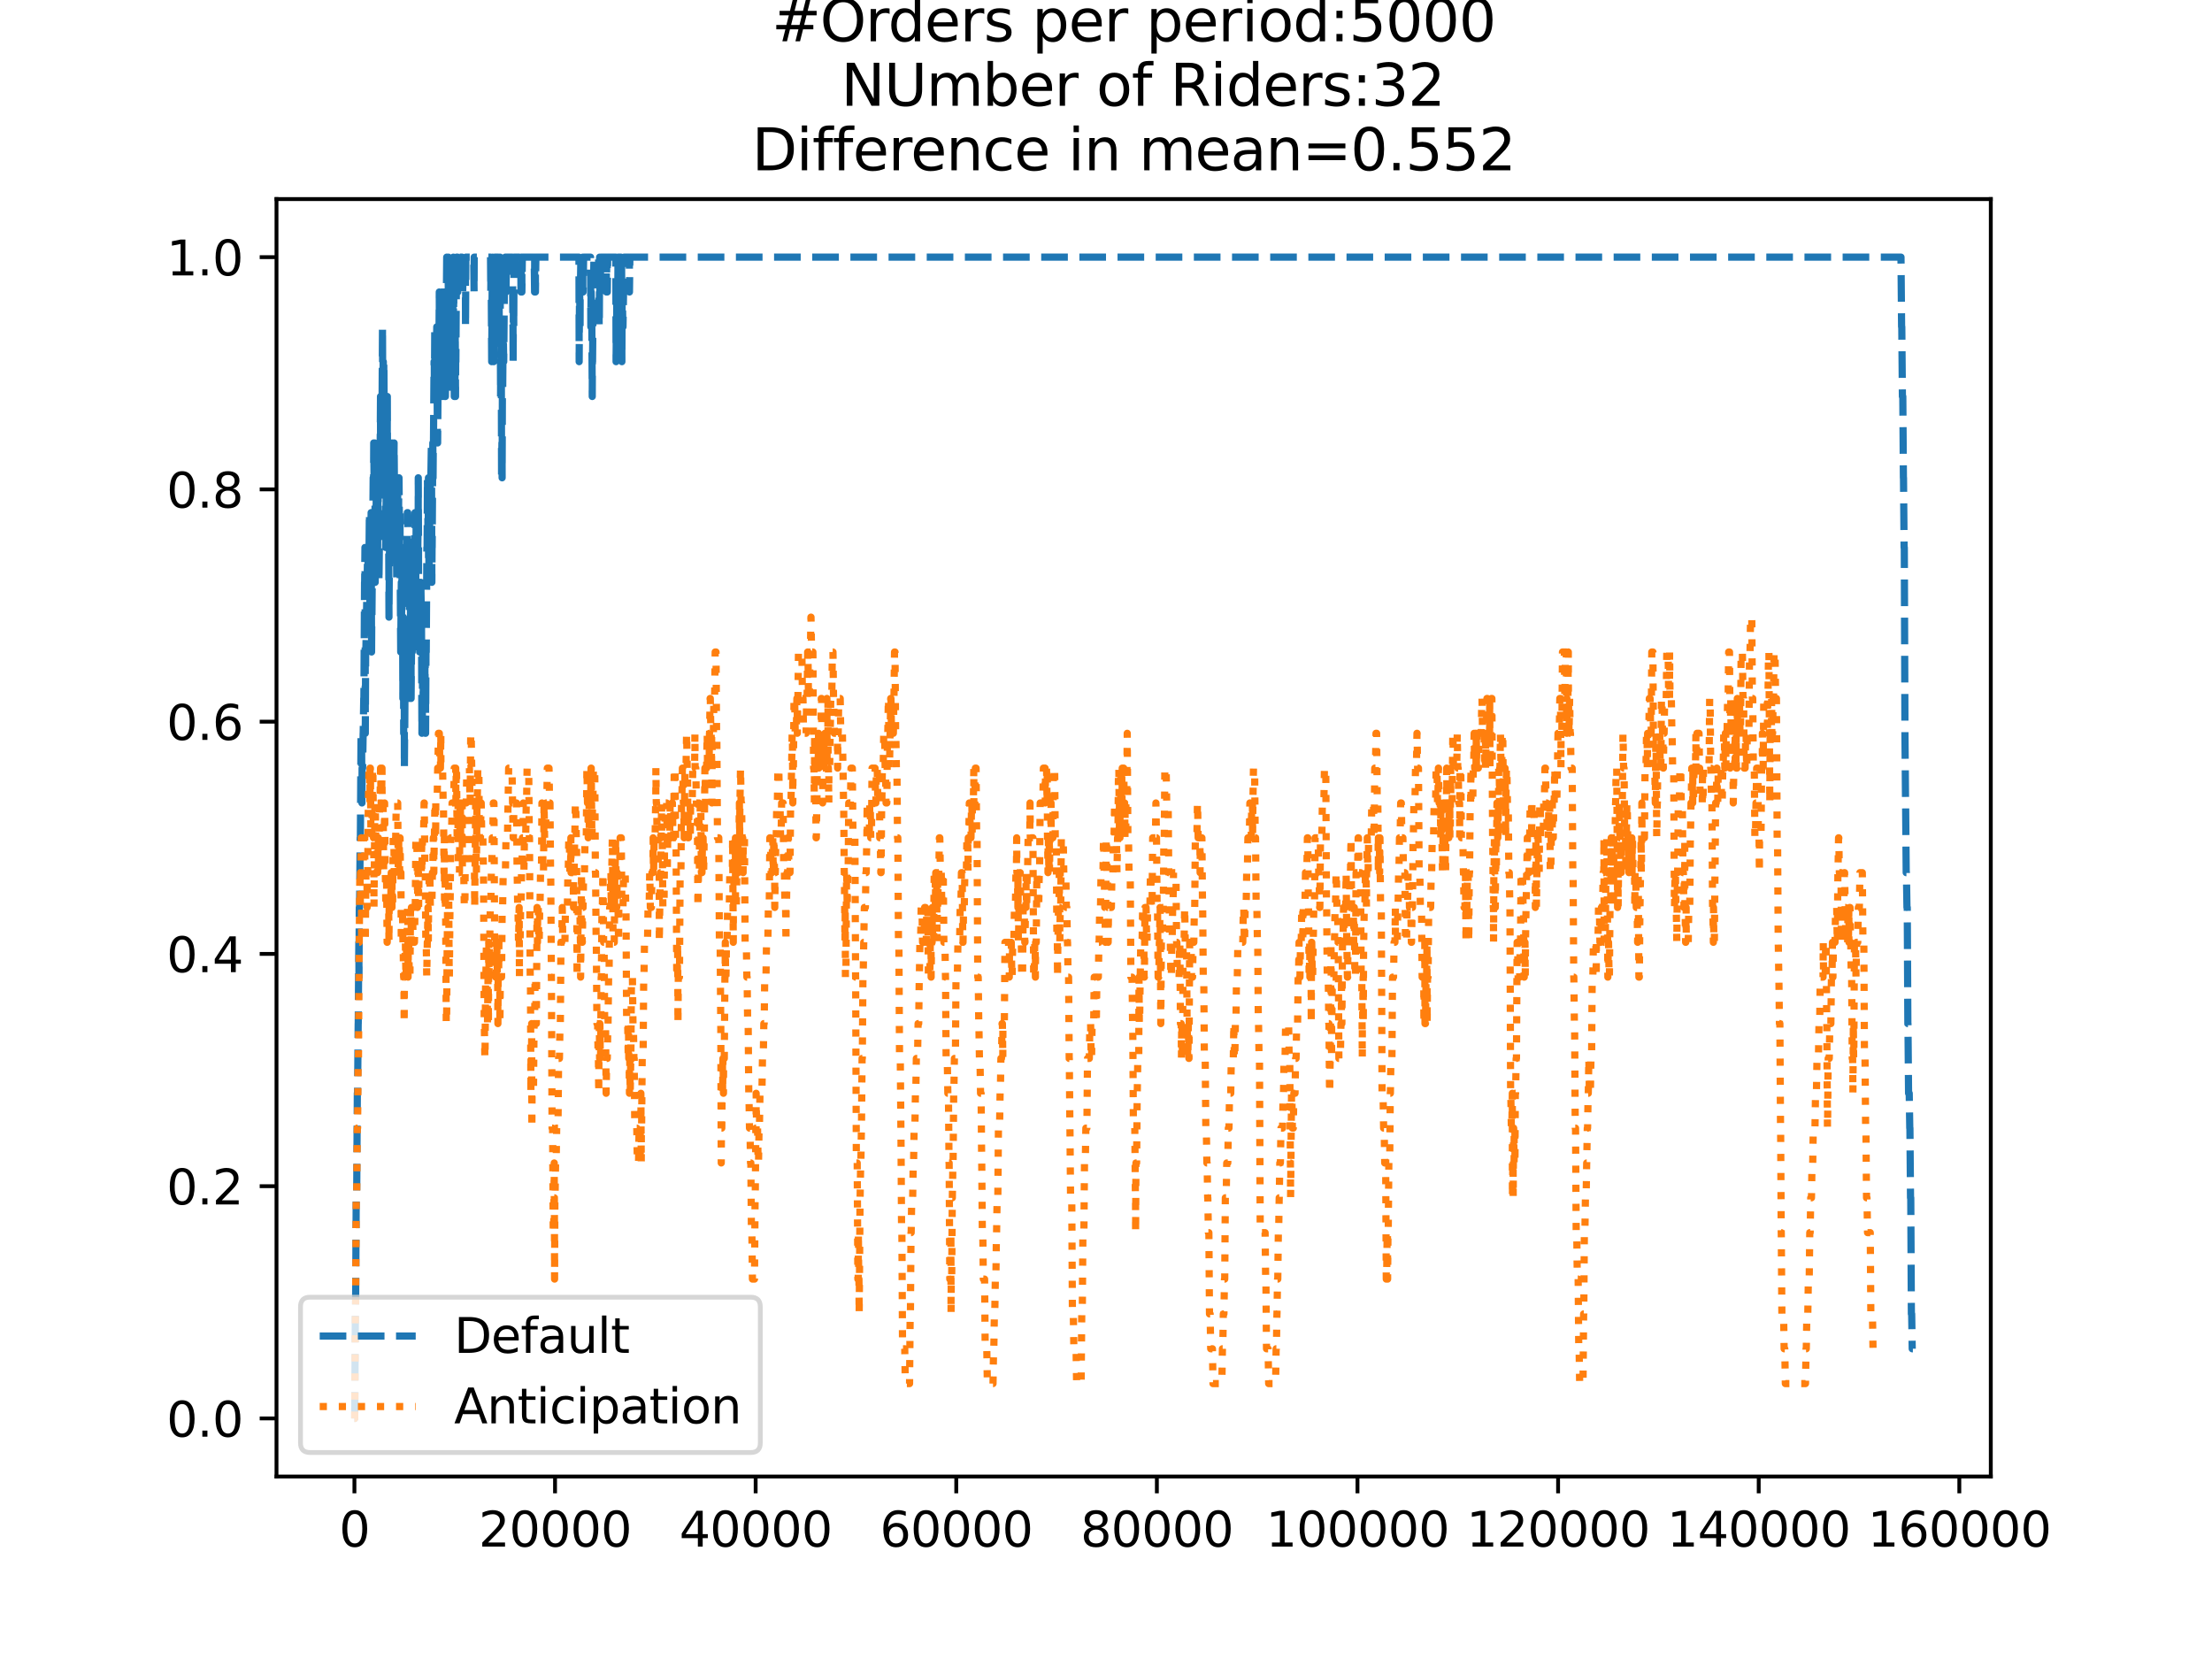 <?xml version="1.0" encoding="utf-8" standalone="no"?>
<!DOCTYPE svg PUBLIC "-//W3C//DTD SVG 1.1//EN"
  "http://www.w3.org/Graphics/SVG/1.1/DTD/svg11.dtd">
<svg xmlns:xlink="http://www.w3.org/1999/xlink" width="460.8pt" height="345.6pt" viewBox="0 0 460.8 345.6" xmlns="http://www.w3.org/2000/svg" version="1.1">
 <defs>
  <style type="text/css">*{stroke-linejoin: round; stroke-linecap: butt}</style>
 </defs>
 <g id="figure_1">
  <g id="patch_1">
   <path d="M 0 345.6 
L 460.8 345.6 
L 460.8 0 
L 0 0 
z
" style="fill: #ffffff"/>
  </g>
  <g id="axes_1">
   <g id="patch_2">
    <path d="M 57.6 307.584 
L 414.72 307.584 
L 414.72 41.472 
L 57.6 41.472 
z
" style="fill: #ffffff"/>
   </g>
   <g id="matplotlib.axis_1">
    <g id="xtick_1">
     <g id="line2d_1">
      <defs>
       <path id="m6212146fe4" d="M 0 0 
L 0 3.5 
" style="stroke: #000000; stroke-width: 0.8"/>
      </defs>
      <g>
       <use xlink:href="#m6212146fe4" x="73.833" y="307.584" style="stroke: #000000; stroke-width: 0.8"/>
      </g>
     </g>
     <g id="text_1">
      <!-- 0 -->
      <g transform="translate(70.651 322.182)scale(0.1 -0.1)">
       <defs>
        <path id="DejaVuSans-30" d="M 2034 4250 
Q 1547 4250 1301 3770 
Q 1056 3291 1056 2328 
Q 1056 1369 1301 889 
Q 1547 409 2034 409 
Q 2525 409 2770 889 
Q 3016 1369 3016 2328 
Q 3016 3291 2770 3770 
Q 2525 4250 2034 4250 
z
M 2034 4750 
Q 2819 4750 3233 4129 
Q 3647 3509 3647 2328 
Q 3647 1150 3233 529 
Q 2819 -91 2034 -91 
Q 1250 -91 836 529 
Q 422 1150 422 2328 
Q 422 3509 836 4129 
Q 1250 4750 2034 4750 
z
" transform="scale(0.016)"/>
       </defs>
       <use xlink:href="#DejaVuSans-30"/>
      </g>
     </g>
    </g>
    <g id="xtick_2">
     <g id="line2d_2">
      <g>
       <use xlink:href="#m6212146fe4" x="115.624" y="307.584" style="stroke: #000000; stroke-width: 0.8"/>
      </g>
     </g>
     <g id="text_2">
      <!-- 20000 -->
      <g transform="translate(99.718 322.182)scale(0.1 -0.1)">
       <defs>
        <path id="DejaVuSans-32" d="M 1228 531 
L 3431 531 
L 3431 0 
L 469 0 
L 469 531 
Q 828 903 1448 1529 
Q 2069 2156 2228 2338 
Q 2531 2678 2651 2914 
Q 2772 3150 2772 3378 
Q 2772 3750 2511 3984 
Q 2250 4219 1831 4219 
Q 1534 4219 1204 4116 
Q 875 4013 500 3803 
L 500 4441 
Q 881 4594 1212 4672 
Q 1544 4750 1819 4750 
Q 2544 4750 2975 4387 
Q 3406 4025 3406 3419 
Q 3406 3131 3298 2873 
Q 3191 2616 2906 2266 
Q 2828 2175 2409 1742 
Q 1991 1309 1228 531 
z
" transform="scale(0.016)"/>
       </defs>
       <use xlink:href="#DejaVuSans-32"/>
       <use xlink:href="#DejaVuSans-30" x="63.623"/>
       <use xlink:href="#DejaVuSans-30" x="127.246"/>
       <use xlink:href="#DejaVuSans-30" x="190.869"/>
       <use xlink:href="#DejaVuSans-30" x="254.492"/>
      </g>
     </g>
    </g>
    <g id="xtick_3">
     <g id="line2d_3">
      <g>
       <use xlink:href="#m6212146fe4" x="157.415" y="307.584" style="stroke: #000000; stroke-width: 0.8"/>
      </g>
     </g>
     <g id="text_3">
      <!-- 40000 -->
      <g transform="translate(141.509 322.182)scale(0.1 -0.1)">
       <defs>
        <path id="DejaVuSans-34" d="M 2419 4116 
L 825 1625 
L 2419 1625 
L 2419 4116 
z
M 2253 4666 
L 3047 4666 
L 3047 1625 
L 3713 1625 
L 3713 1100 
L 3047 1100 
L 3047 0 
L 2419 0 
L 2419 1100 
L 313 1100 
L 313 1709 
L 2253 4666 
z
" transform="scale(0.016)"/>
       </defs>
       <use xlink:href="#DejaVuSans-34"/>
       <use xlink:href="#DejaVuSans-30" x="63.623"/>
       <use xlink:href="#DejaVuSans-30" x="127.246"/>
       <use xlink:href="#DejaVuSans-30" x="190.869"/>
       <use xlink:href="#DejaVuSans-30" x="254.492"/>
      </g>
     </g>
    </g>
    <g id="xtick_4">
     <g id="line2d_4">
      <g>
       <use xlink:href="#m6212146fe4" x="199.206" y="307.584" style="stroke: #000000; stroke-width: 0.8"/>
      </g>
     </g>
     <g id="text_4">
      <!-- 60000 -->
      <g transform="translate(183.3 322.182)scale(0.1 -0.1)">
       <defs>
        <path id="DejaVuSans-36" d="M 2113 2584 
Q 1688 2584 1439 2293 
Q 1191 2003 1191 1497 
Q 1191 994 1439 701 
Q 1688 409 2113 409 
Q 2538 409 2786 701 
Q 3034 994 3034 1497 
Q 3034 2003 2786 2293 
Q 2538 2584 2113 2584 
z
M 3366 4563 
L 3366 3988 
Q 3128 4100 2886 4159 
Q 2644 4219 2406 4219 
Q 1781 4219 1451 3797 
Q 1122 3375 1075 2522 
Q 1259 2794 1537 2939 
Q 1816 3084 2150 3084 
Q 2853 3084 3261 2657 
Q 3669 2231 3669 1497 
Q 3669 778 3244 343 
Q 2819 -91 2113 -91 
Q 1303 -91 875 529 
Q 447 1150 447 2328 
Q 447 3434 972 4092 
Q 1497 4750 2381 4750 
Q 2619 4750 2861 4703 
Q 3103 4656 3366 4563 
z
" transform="scale(0.016)"/>
       </defs>
       <use xlink:href="#DejaVuSans-36"/>
       <use xlink:href="#DejaVuSans-30" x="63.623"/>
       <use xlink:href="#DejaVuSans-30" x="127.246"/>
       <use xlink:href="#DejaVuSans-30" x="190.869"/>
       <use xlink:href="#DejaVuSans-30" x="254.492"/>
      </g>
     </g>
    </g>
    <g id="xtick_5">
     <g id="line2d_5">
      <g>
       <use xlink:href="#m6212146fe4" x="240.997" y="307.584" style="stroke: #000000; stroke-width: 0.8"/>
      </g>
     </g>
     <g id="text_5">
      <!-- 80000 -->
      <g transform="translate(225.091 322.182)scale(0.1 -0.1)">
       <defs>
        <path id="DejaVuSans-38" d="M 2034 2216 
Q 1584 2216 1326 1975 
Q 1069 1734 1069 1313 
Q 1069 891 1326 650 
Q 1584 409 2034 409 
Q 2484 409 2743 651 
Q 3003 894 3003 1313 
Q 3003 1734 2745 1975 
Q 2488 2216 2034 2216 
z
M 1403 2484 
Q 997 2584 770 2862 
Q 544 3141 544 3541 
Q 544 4100 942 4425 
Q 1341 4750 2034 4750 
Q 2731 4750 3128 4425 
Q 3525 4100 3525 3541 
Q 3525 3141 3298 2862 
Q 3072 2584 2669 2484 
Q 3125 2378 3379 2068 
Q 3634 1759 3634 1313 
Q 3634 634 3220 271 
Q 2806 -91 2034 -91 
Q 1263 -91 848 271 
Q 434 634 434 1313 
Q 434 1759 690 2068 
Q 947 2378 1403 2484 
z
M 1172 3481 
Q 1172 3119 1398 2916 
Q 1625 2713 2034 2713 
Q 2441 2713 2670 2916 
Q 2900 3119 2900 3481 
Q 2900 3844 2670 4047 
Q 2441 4250 2034 4250 
Q 1625 4250 1398 4047 
Q 1172 3844 1172 3481 
z
" transform="scale(0.016)"/>
       </defs>
       <use xlink:href="#DejaVuSans-38"/>
       <use xlink:href="#DejaVuSans-30" x="63.623"/>
       <use xlink:href="#DejaVuSans-30" x="127.246"/>
       <use xlink:href="#DejaVuSans-30" x="190.869"/>
       <use xlink:href="#DejaVuSans-30" x="254.492"/>
      </g>
     </g>
    </g>
    <g id="xtick_6">
     <g id="line2d_6">
      <g>
       <use xlink:href="#m6212146fe4" x="282.788" y="307.584" style="stroke: #000000; stroke-width: 0.8"/>
      </g>
     </g>
     <g id="text_6">
      <!-- 100000 -->
      <g transform="translate(263.701 322.182)scale(0.1 -0.1)">
       <defs>
        <path id="DejaVuSans-31" d="M 794 531 
L 1825 531 
L 1825 4091 
L 703 3866 
L 703 4441 
L 1819 4666 
L 2450 4666 
L 2450 531 
L 3481 531 
L 3481 0 
L 794 0 
L 794 531 
z
" transform="scale(0.016)"/>
       </defs>
       <use xlink:href="#DejaVuSans-31"/>
       <use xlink:href="#DejaVuSans-30" x="63.623"/>
       <use xlink:href="#DejaVuSans-30" x="127.246"/>
       <use xlink:href="#DejaVuSans-30" x="190.869"/>
       <use xlink:href="#DejaVuSans-30" x="254.492"/>
       <use xlink:href="#DejaVuSans-30" x="318.115"/>
      </g>
     </g>
    </g>
    <g id="xtick_7">
     <g id="line2d_7">
      <g>
       <use xlink:href="#m6212146fe4" x="324.58" y="307.584" style="stroke: #000000; stroke-width: 0.8"/>
      </g>
     </g>
     <g id="text_7">
      <!-- 120000 -->
      <g transform="translate(305.492 322.182)scale(0.1 -0.1)">
       <use xlink:href="#DejaVuSans-31"/>
       <use xlink:href="#DejaVuSans-32" x="63.623"/>
       <use xlink:href="#DejaVuSans-30" x="127.246"/>
       <use xlink:href="#DejaVuSans-30" x="190.869"/>
       <use xlink:href="#DejaVuSans-30" x="254.492"/>
       <use xlink:href="#DejaVuSans-30" x="318.115"/>
      </g>
     </g>
    </g>
    <g id="xtick_8">
     <g id="line2d_8">
      <g>
       <use xlink:href="#m6212146fe4" x="366.371" y="307.584" style="stroke: #000000; stroke-width: 0.8"/>
      </g>
     </g>
     <g id="text_8">
      <!-- 140000 -->
      <g transform="translate(347.283 322.182)scale(0.1 -0.1)">
       <use xlink:href="#DejaVuSans-31"/>
       <use xlink:href="#DejaVuSans-34" x="63.623"/>
       <use xlink:href="#DejaVuSans-30" x="127.246"/>
       <use xlink:href="#DejaVuSans-30" x="190.869"/>
       <use xlink:href="#DejaVuSans-30" x="254.492"/>
       <use xlink:href="#DejaVuSans-30" x="318.115"/>
      </g>
     </g>
    </g>
    <g id="xtick_9">
     <g id="line2d_9">
      <g>
       <use xlink:href="#m6212146fe4" x="408.162" y="307.584" style="stroke: #000000; stroke-width: 0.8"/>
      </g>
     </g>
     <g id="text_9">
      <!-- 160000 -->
      <g transform="translate(389.074 322.182)scale(0.1 -0.1)">
       <use xlink:href="#DejaVuSans-31"/>
       <use xlink:href="#DejaVuSans-36" x="63.623"/>
       <use xlink:href="#DejaVuSans-30" x="127.246"/>
       <use xlink:href="#DejaVuSans-30" x="190.869"/>
       <use xlink:href="#DejaVuSans-30" x="254.492"/>
       <use xlink:href="#DejaVuSans-30" x="318.115"/>
      </g>
     </g>
    </g>
   </g>
   <g id="matplotlib.axis_2">
    <g id="ytick_1">
     <g id="line2d_10">
      <defs>
       <path id="m4c14bb2f1f" d="M 0 0 
L -3.5 0 
" style="stroke: #000000; stroke-width: 0.8"/>
      </defs>
      <g>
       <use xlink:href="#m4c14bb2f1f" x="57.6" y="295.488" style="stroke: #000000; stroke-width: 0.8"/>
      </g>
     </g>
     <g id="text_10">
      <!-- 0.0 -->
      <g transform="translate(34.697 299.287)scale(0.1 -0.1)">
       <defs>
        <path id="DejaVuSans-2e" d="M 684 794 
L 1344 794 
L 1344 0 
L 684 0 
L 684 794 
z
" transform="scale(0.016)"/>
       </defs>
       <use xlink:href="#DejaVuSans-30"/>
       <use xlink:href="#DejaVuSans-2e" x="63.623"/>
       <use xlink:href="#DejaVuSans-30" x="95.41"/>
      </g>
     </g>
    </g>
    <g id="ytick_2">
     <g id="line2d_11">
      <g>
       <use xlink:href="#m4c14bb2f1f" x="57.6" y="247.104" style="stroke: #000000; stroke-width: 0.8"/>
      </g>
     </g>
     <g id="text_11">
      <!-- 0.2 -->
      <g transform="translate(34.697 250.903)scale(0.1 -0.1)">
       <use xlink:href="#DejaVuSans-30"/>
       <use xlink:href="#DejaVuSans-2e" x="63.623"/>
       <use xlink:href="#DejaVuSans-32" x="95.41"/>
      </g>
     </g>
    </g>
    <g id="ytick_3">
     <g id="line2d_12">
      <g>
       <use xlink:href="#m4c14bb2f1f" x="57.6" y="198.72" style="stroke: #000000; stroke-width: 0.8"/>
      </g>
     </g>
     <g id="text_12">
      <!-- 0.4 -->
      <g transform="translate(34.697 202.519)scale(0.1 -0.1)">
       <use xlink:href="#DejaVuSans-30"/>
       <use xlink:href="#DejaVuSans-2e" x="63.623"/>
       <use xlink:href="#DejaVuSans-34" x="95.41"/>
      </g>
     </g>
    </g>
    <g id="ytick_4">
     <g id="line2d_13">
      <g>
       <use xlink:href="#m4c14bb2f1f" x="57.6" y="150.336" style="stroke: #000000; stroke-width: 0.8"/>
      </g>
     </g>
     <g id="text_13">
      <!-- 0.6 -->
      <g transform="translate(34.697 154.135)scale(0.1 -0.1)">
       <use xlink:href="#DejaVuSans-30"/>
       <use xlink:href="#DejaVuSans-2e" x="63.623"/>
       <use xlink:href="#DejaVuSans-36" x="95.41"/>
      </g>
     </g>
    </g>
    <g id="ytick_5">
     <g id="line2d_14">
      <g>
       <use xlink:href="#m4c14bb2f1f" x="57.6" y="101.952" style="stroke: #000000; stroke-width: 0.8"/>
      </g>
     </g>
     <g id="text_14">
      <!-- 0.8 -->
      <g transform="translate(34.697 105.751)scale(0.1 -0.1)">
       <use xlink:href="#DejaVuSans-30"/>
       <use xlink:href="#DejaVuSans-2e" x="63.623"/>
       <use xlink:href="#DejaVuSans-38" x="95.41"/>
      </g>
     </g>
    </g>
    <g id="ytick_6">
     <g id="line2d_15">
      <g>
       <use xlink:href="#m4c14bb2f1f" x="57.6" y="53.568" style="stroke: #000000; stroke-width: 0.8"/>
      </g>
     </g>
     <g id="text_15">
      <!-- 1.0 -->
      <g transform="translate(34.697 57.367)scale(0.1 -0.1)">
       <use xlink:href="#DejaVuSans-31"/>
       <use xlink:href="#DejaVuSans-2e" x="63.623"/>
       <use xlink:href="#DejaVuSans-30" x="95.41"/>
      </g>
     </g>
    </g>
   </g>
   <g id="line2d_16">
    <path d="M 73.833 295.488 
L 73.895 295.488 
L 74.031 273.715 
L 74.073 273.715 
L 74.209 249.523 
L 74.303 249.523 
L 74.439 227.75 
L 74.491 227.75 
L 74.616 213.235 
L 74.627 213.235 
L 74.752 196.301 
L 74.783 203.558 
L 74.846 189.043 
L 74.909 189.043 
L 75.034 174.528 
L 75.076 174.528 
L 75.212 152.755 
L 75.316 152.755 
L 75.4 167.27 
L 75.431 160.013 
L 75.536 160.013 
L 75.651 152.755 
L 75.661 152.755 
L 75.776 145.498 
L 75.807 145.498 
L 75.943 121.306 
L 75.964 121.306 
L 76.027 114.048 
L 76.058 121.306 
L 76.1 152.755 
L 76.173 135.821 
L 76.215 135.821 
L 76.33 128.563 
L 76.34 128.563 
L 76.455 121.306 
L 76.476 121.306 
L 76.591 114.048 
L 76.622 114.048 
L 76.737 121.306 
L 76.821 121.306 
L 76.946 106.79 
L 76.967 106.79 
L 77.072 128.563 
L 77.092 121.306 
L 77.197 121.306 
L 77.312 106.79 
L 77.406 135.821 
L 77.448 128.563 
L 77.479 128.563 
L 77.604 114.048 
L 77.615 114.048 
L 77.74 99.533 
L 77.824 99.533 
L 77.855 92.275 
L 77.928 99.533 
L 77.97 99.533 
L 78.054 92.275 
L 78.075 99.533 
L 78.116 99.533 
L 78.158 121.306 
L 78.242 114.048 
L 78.283 114.048 
L 78.409 99.533 
L 78.43 99.533 
L 78.492 114.048 
L 78.545 106.79 
L 78.555 106.79 
L 78.566 99.533 
L 78.649 114.048 
L 78.67 114.048 
L 78.754 99.533 
L 78.785 106.79 
L 78.806 106.79 
L 78.921 114.048 
L 78.931 114.048 
L 78.942 121.306 
L 79.025 114.048 
L 79.151 99.533 
L 79.161 99.533 
L 79.266 82.598 
L 79.276 92.275 
L 79.381 99.533 
L 79.506 82.598 
L 79.6 82.598 
L 79.683 68.083 
L 79.704 75.341 
L 79.788 82.598 
L 79.809 75.341 
L 79.851 75.341 
L 79.861 92.275 
L 79.955 75.341 
L 79.976 75.341 
L 80.06 92.275 
L 80.091 82.598 
L 80.154 82.598 
L 80.289 106.79 
L 80.331 114.048 
L 80.394 106.79 
L 80.404 106.79 
L 80.519 99.533 
L 80.54 99.533 
L 80.655 92.275 
L 80.666 92.275 
L 80.686 82.598 
L 80.728 99.533 
L 80.76 99.533 
L 80.77 99.533 
L 80.895 114.048 
L 80.958 106.79 
L 80.979 114.048 
L 81.031 128.563 
L 81.083 121.306 
L 81.198 106.79 
L 81.282 114.048 
L 81.303 106.79 
L 81.313 106.79 
L 81.345 114.048 
L 81.397 99.533 
L 81.418 106.79 
L 81.449 106.79 
L 81.481 99.533 
L 81.501 114.048 
L 81.554 106.79 
L 81.585 106.79 
L 81.679 92.275 
L 81.689 99.533 
L 81.783 114.048 
L 81.804 106.79 
L 81.857 106.79 
L 81.94 99.533 
L 81.961 106.79 
L 81.992 106.79 
L 82.097 92.275 
L 82.212 106.79 
L 82.275 106.79 
L 82.295 114.048 
L 82.369 99.533 
L 82.379 106.79 
L 82.431 106.79 
L 82.504 99.533 
L 82.525 106.79 
L 82.651 121.306 
L 82.692 121.306 
L 82.818 106.79 
L 82.828 106.79 
L 82.839 99.533 
L 82.86 114.048 
L 82.922 114.048 
L 82.964 114.048 
L 83.089 99.533 
L 83.121 99.533 
L 83.246 114.048 
L 83.33 106.79 
L 83.34 114.048 
L 83.476 135.821 
L 83.601 121.306 
L 83.612 121.306 
L 83.654 128.563 
L 83.716 121.306 
L 83.727 121.306 
L 83.821 114.048 
L 83.925 145.498 
L 83.946 135.821 
L 83.978 135.821 
L 84.009 128.563 
L 84.051 145.498 
L 84.072 145.498 
L 84.082 145.498 
L 84.092 152.755 
L 84.155 135.821 
L 84.186 145.498 
L 84.197 145.498 
L 84.207 135.821 
L 84.239 160.013 
L 84.291 152.755 
L 84.312 152.755 
L 84.448 128.563 
L 84.458 128.563 
L 84.469 135.821 
L 84.542 121.306 
L 84.552 121.306 
L 84.594 121.306 
L 84.678 114.048 
L 84.698 121.306 
L 84.73 121.306 
L 84.855 106.79 
L 84.939 106.79 
L 85.064 121.306 
L 85.085 121.306 
L 85.2 114.048 
L 85.346 145.498 
L 85.472 128.563 
L 85.503 128.563 
L 85.555 121.306 
L 85.576 135.821 
L 85.597 135.821 
L 85.628 135.821 
L 85.639 145.498 
L 85.722 135.821 
L 85.837 128.563 
L 85.848 128.563 
L 85.869 135.821 
L 85.952 128.563 
L 86.036 114.048 
L 86.057 128.563 
L 86.088 128.563 
L 86.182 114.048 
L 86.203 121.306 
L 86.213 121.306 
L 86.328 114.048 
L 86.339 114.048 
L 86.454 106.79 
L 86.464 106.79 
L 86.506 128.563 
L 86.589 121.306 
L 86.61 121.306 
L 86.704 106.79 
L 86.725 114.048 
L 86.736 114.048 
L 86.819 106.79 
L 86.84 114.048 
L 86.903 114.048 
L 87.018 106.79 
L 87.028 106.79 
L 87.039 114.048 
L 87.122 106.79 
L 87.133 99.533 
L 87.185 114.048 
L 87.206 135.821 
L 87.289 121.306 
L 87.31 121.306 
L 87.425 135.821 
L 87.551 121.306 
L 87.613 128.563 
L 87.655 121.306 
L 87.666 121.306 
L 87.781 128.563 
L 87.801 128.563 
L 87.895 152.755 
L 87.927 145.498 
L 87.948 145.498 
L 87.969 152.755 
L 88.042 135.821 
L 88.052 135.821 
L 88.157 145.498 
L 88.272 135.821 
L 88.282 135.821 
L 88.397 145.498 
L 88.418 145.498 
L 88.512 135.821 
L 88.522 145.498 
L 88.533 145.498 
L 88.575 135.821 
L 88.595 152.755 
L 88.637 145.498 
L 88.648 145.498 
L 88.658 152.755 
L 88.742 135.821 
L 88.794 135.821 
L 88.93 114.048 
L 88.972 114.048 
L 89.045 99.533 
L 89.086 106.79 
L 89.118 106.79 
L 89.181 114.048 
L 89.222 106.79 
L 89.254 99.533 
L 89.275 121.306 
L 89.316 114.048 
L 89.337 114.048 
L 89.369 121.306 
L 89.431 114.048 
L 89.546 106.79 
L 89.557 106.79 
L 89.672 99.533 
L 89.755 99.533 
L 89.87 92.275 
L 89.881 92.275 
L 89.964 121.306 
L 90.006 114.048 
L 90.027 114.048 
L 90.163 92.275 
L 90.215 99.533 
L 90.267 92.275 
L 90.298 92.275 
L 90.424 75.341 
L 90.476 75.341 
L 90.487 82.598 
L 90.57 68.083 
L 90.601 68.083 
L 90.695 82.598 
L 90.716 75.341 
L 90.727 75.341 
L 90.821 82.598 
L 90.831 75.341 
L 90.873 75.341 
L 90.988 68.083 
L 91.124 92.275 
L 91.166 92.275 
L 91.291 75.341 
L 91.364 82.598 
L 91.395 75.341 
L 91.416 75.341 
L 91.51 60.826 
L 91.531 68.083 
L 91.542 68.083 
L 91.636 60.826 
L 91.646 68.083 
L 91.688 68.083 
L 91.698 60.826 
L 91.73 75.341 
L 91.792 68.083 
L 91.866 68.083 
L 91.96 75.341 
L 91.97 68.083 
L 92.022 68.083 
L 92.075 60.826 
L 92.127 68.083 
L 92.21 82.598 
L 92.242 75.341 
L 92.273 75.341 
L 92.284 68.083 
L 92.378 75.341 
L 92.388 75.341 
L 92.513 60.826 
L 92.555 75.341 
L 92.628 68.083 
L 92.639 68.083 
L 92.649 60.826 
L 92.67 82.598 
L 92.722 82.598 
L 92.785 82.598 
L 92.91 68.083 
L 92.931 68.083 
L 93.057 53.568 
L 93.287 53.568 
L 93.401 60.826 
L 93.412 53.568 
L 93.443 75.341 
L 93.485 75.341 
L 93.537 75.341 
L 93.631 60.826 
L 93.652 68.083 
L 93.725 82.598 
L 93.767 75.341 
L 93.892 75.341 
L 93.966 68.083 
L 93.997 75.341 
L 94.018 75.341 
L 94.101 60.826 
L 94.122 75.341 
L 94.154 75.341 
L 94.258 60.826 
L 94.269 68.083 
L 94.3 68.083 
L 94.384 53.568 
L 94.415 60.826 
L 94.425 60.826 
L 94.446 53.568 
L 94.467 68.083 
L 94.519 60.826 
L 94.634 82.598 
L 94.645 75.341 
L 94.707 75.341 
L 94.728 68.083 
L 94.749 82.598 
L 94.812 75.341 
L 94.822 75.341 
L 94.833 68.083 
L 94.895 82.598 
L 94.927 75.341 
L 94.969 75.341 
L 95.104 53.568 
L 95.324 53.568 
L 95.366 60.826 
L 95.428 53.568 
L 96.254 53.568 
L 96.369 60.826 
L 96.389 60.826 
L 96.504 53.568 
L 96.943 53.568 
L 96.975 68.083 
L 97.048 53.568 
L 98.678 53.568 
L 98.761 60.826 
L 98.782 53.568 
L 102.188 53.568 
L 102.24 60.826 
L 102.293 53.568 
L 102.303 53.568 
L 102.428 75.341 
L 102.522 60.826 
L 102.543 68.083 
L 102.554 68.083 
L 102.616 53.568 
L 102.658 68.083 
L 102.71 68.083 
L 102.731 75.341 
L 102.794 60.826 
L 102.804 60.826 
L 102.815 60.826 
L 102.846 75.341 
L 102.919 60.826 
L 102.972 60.826 
L 103.087 53.568 
L 103.181 53.568 
L 103.191 60.826 
L 103.285 53.568 
L 103.609 53.568 
L 103.661 60.826 
L 103.713 53.568 
L 103.755 53.568 
L 103.87 68.083 
L 103.943 53.568 
L 103.975 60.826 
L 103.995 68.083 
L 104.069 60.826 
L 104.173 53.568 
L 104.278 82.598 
L 104.309 75.341 
L 104.319 75.341 
L 104.403 68.083 
L 104.424 75.341 
L 104.434 75.341 
L 104.487 99.533 
L 104.56 92.275 
L 104.591 92.275 
L 104.601 99.533 
L 104.654 82.598 
L 104.685 82.598 
L 104.706 82.598 
L 104.821 68.083 
L 104.936 75.341 
L 105.061 60.826 
L 105.145 60.826 
L 105.26 53.568 
L 105.385 53.568 
L 105.416 60.826 
L 105.49 53.568 
L 106.733 53.568 
L 106.858 68.083 
L 106.869 68.083 
L 106.89 75.341 
L 106.963 60.826 
L 107.004 60.826 
L 107.025 68.083 
L 107.088 53.568 
L 107.098 53.568 
L 108.488 53.568 
L 108.53 60.826 
L 108.593 53.568 
L 108.707 53.568 
L 108.718 60.826 
L 108.812 53.568 
L 111.278 53.568 
L 111.361 60.826 
L 111.382 53.568 
L 111.528 53.568 
L 111.539 60.826 
L 111.633 53.568 
L 120.607 53.568 
L 120.649 75.341 
L 120.722 60.826 
L 120.754 60.826 
L 120.837 68.083 
L 120.858 60.826 
L 120.89 60.826 
L 121.004 53.568 
L 121.151 53.568 
L 121.266 60.826 
L 121.307 60.826 
L 121.402 53.568 
L 121.412 60.826 
L 121.464 60.826 
L 121.579 53.568 
L 123.021 53.568 
L 123.084 68.083 
L 123.136 60.826 
L 123.146 60.826 
L 123.261 68.083 
L 123.293 68.083 
L 123.376 82.598 
L 123.407 75.341 
L 123.439 75.341 
L 123.564 60.826 
L 123.616 60.826 
L 123.731 53.568 
L 124.693 53.568 
L 124.818 68.083 
L 124.849 68.083 
L 124.912 53.568 
L 124.964 60.826 
L 125.027 60.826 
L 125.142 53.568 
L 126.302 53.568 
L 126.322 60.826 
L 126.406 53.568 
L 126.49 53.568 
L 126.51 60.826 
L 126.594 53.568 
L 128.287 53.568 
L 128.339 75.341 
L 128.402 68.083 
L 128.475 68.083 
L 128.485 60.826 
L 128.506 75.341 
L 128.569 75.341 
L 128.61 75.341 
L 128.746 53.568 
L 128.799 60.826 
L 128.851 53.568 
L 129.039 53.568 
L 129.07 60.826 
L 129.143 53.568 
L 129.185 53.568 
L 129.206 60.826 
L 129.29 53.568 
L 129.363 53.568 
L 129.373 60.826 
L 129.467 53.568 
L 129.488 53.568 
L 129.551 75.341 
L 129.603 60.826 
L 129.634 60.826 
L 129.749 68.083 
L 129.781 68.083 
L 129.896 60.826 
L 129.906 60.826 
L 130.021 53.568 
L 131.107 53.568 
L 131.128 60.826 
L 131.212 53.568 
L 396.011 53.568 
L 396.137 68.083 
L 396.178 68.083 
L 396.304 82.598 
L 396.387 82.598 
L 396.513 99.533 
L 396.534 99.533 
L 396.659 114.048 
L 396.701 114.048 
L 396.837 152.755 
L 396.962 167.27 
L 396.972 167.27 
L 397.098 181.786 
L 397.14 181.786 
L 397.254 189.043 
L 397.317 189.043 
L 397.442 213.235 
L 397.463 213.235 
L 397.589 227.75 
L 397.725 227.75 
L 397.84 235.008 
L 397.871 235.008 
L 397.996 249.523 
L 398.048 249.523 
L 398.174 273.715 
L 398.237 273.715 
L 398.351 280.973 
L 398.487 280.973 
L 398.487 280.973 
" clip-path="url(#pb8501ab069)" style="fill: none; stroke-dasharray: 5.55,2.4; stroke-dashoffset: 0; stroke: #1f77b4; stroke-width: 1.5"/>
   </g>
   <g id="line2d_17">
    <path d="M 73.833 295.488 
L 73.895 295.488 
L 74.031 273.715 
L 74.073 273.715 
L 74.209 249.523 
L 74.303 249.523 
L 74.428 235.008 
L 74.491 235.008 
L 74.616 220.493 
L 74.679 220.493 
L 74.815 196.301 
L 74.836 196.301 
L 74.961 181.786 
L 74.982 181.786 
L 75.076 189.043 
L 75.086 181.786 
L 75.139 181.786 
L 75.254 174.528 
L 75.337 196.301 
L 75.379 189.043 
L 75.4 189.043 
L 75.515 181.786 
L 75.661 181.786 
L 75.776 174.528 
L 75.975 174.528 
L 76.1 196.301 
L 76.225 181.786 
L 76.445 181.786 
L 76.476 189.043 
L 76.549 181.786 
L 76.601 181.786 
L 76.727 167.27 
L 76.748 167.27 
L 76.863 160.013 
L 76.978 160.013 
L 77.072 167.27 
L 77.082 160.013 
L 77.155 160.013 
L 77.28 174.528 
L 77.479 174.528 
L 77.604 160.013 
L 77.678 160.013 
L 77.803 174.528 
L 77.855 174.528 
L 77.907 189.043 
L 77.97 181.786 
L 78.095 167.27 
L 78.169 167.27 
L 78.283 174.528 
L 78.472 174.528 
L 78.586 181.786 
L 78.67 181.786 
L 78.785 174.528 
L 78.816 174.528 
L 78.848 181.786 
L 78.921 174.528 
L 78.983 174.528 
L 79.098 167.27 
L 79.161 167.27 
L 79.276 160.013 
L 79.286 160.013 
L 79.401 167.27 
L 79.495 167.27 
L 79.579 160.013 
L 79.6 167.27 
L 79.809 167.27 
L 79.934 181.786 
L 79.997 181.786 
L 80.122 167.27 
L 80.248 181.786 
L 80.269 181.786 
L 80.383 189.043 
L 80.404 189.043 
L 80.519 181.786 
L 80.645 196.301 
L 80.666 196.301 
L 80.791 181.786 
L 80.812 181.786 
L 80.927 189.043 
L 80.969 189.043 
L 81.031 196.301 
L 81.073 189.043 
L 81.386 189.043 
L 81.501 181.786 
L 81.616 189.043 
L 81.658 189.043 
L 81.669 181.786 
L 81.763 189.043 
L 81.783 189.043 
L 81.909 174.528 
L 82.034 174.528 
L 82.149 181.786 
L 82.295 181.786 
L 82.41 174.528 
L 82.431 174.528 
L 82.546 167.27 
L 82.849 167.27 
L 82.964 181.786 
L 83.079 174.528 
L 83.152 174.528 
L 83.267 181.786 
L 83.319 181.786 
L 83.34 174.528 
L 83.424 181.786 
L 83.518 181.786 
L 83.591 196.301 
L 83.633 189.043 
L 83.831 189.043 
L 83.946 196.301 
L 83.967 196.301 
L 84.082 203.558 
L 84.145 203.558 
L 84.197 213.235 
L 84.249 203.558 
L 84.312 203.558 
L 84.427 196.301 
L 84.448 196.301 
L 84.563 203.558 
L 84.594 203.558 
L 84.709 196.301 
L 84.792 196.301 
L 84.907 189.043 
L 84.949 189.043 
L 85.012 203.558 
L 85.064 196.301 
L 85.148 196.301 
L 85.263 203.558 
L 85.398 203.558 
L 85.524 189.043 
L 85.597 189.043 
L 85.639 196.301 
L 85.701 189.043 
L 85.942 189.043 
L 86.057 196.301 
L 86.339 196.301 
L 86.454 189.043 
L 86.506 189.043 
L 86.631 174.528 
L 86.819 174.528 
L 86.934 181.786 
L 86.955 181.786 
L 86.966 189.043 
L 87.06 181.786 
L 87.185 181.786 
L 87.206 189.043 
L 87.289 181.786 
L 87.749 181.786 
L 87.843 174.528 
L 87.854 181.786 
L 87.895 181.786 
L 88.01 174.528 
L 88.23 174.528 
L 88.345 167.27 
L 88.386 167.27 
L 88.512 181.786 
L 88.585 181.786 
L 88.71 196.301 
L 88.794 196.301 
L 88.898 203.558 
L 89.013 196.301 
L 89.034 196.301 
L 89.149 189.043 
L 89.181 189.043 
L 89.222 196.301 
L 89.285 189.043 
L 89.306 189.043 
L 89.421 181.786 
L 89.536 181.786 
L 89.651 189.043 
L 89.964 189.043 
L 90.079 181.786 
L 90.142 181.786 
L 90.257 174.528 
L 90.361 174.528 
L 90.372 181.786 
L 90.466 174.528 
L 90.487 174.528 
L 90.601 167.27 
L 90.675 167.27 
L 90.758 174.528 
L 90.779 167.27 
L 91.061 167.27 
L 91.176 160.013 
L 91.218 160.013 
L 91.333 152.755 
L 91.521 152.755 
L 91.636 160.013 
L 91.751 160.013 
L 91.834 152.755 
L 91.855 160.013 
L 92.2 160.013 
L 92.315 167.27 
L 92.378 167.27 
L 92.503 181.786 
L 92.566 174.528 
L 92.597 189.043 
L 92.701 189.043 
L 92.712 181.786 
L 92.806 189.043 
L 92.827 189.043 
L 92.963 213.235 
L 93.036 213.235 
L 93.161 196.301 
L 93.172 196.301 
L 93.297 181.786 
L 93.443 181.786 
L 93.579 203.558 
L 93.61 203.558 
L 93.736 189.043 
L 93.767 189.043 
L 93.892 174.528 
L 94.06 174.528 
L 94.175 167.27 
L 94.509 167.27 
L 94.624 160.013 
L 94.937 160.013 
L 94.969 167.27 
L 95.042 160.013 
L 95.104 160.013 
L 95.23 174.528 
L 95.407 174.528 
L 95.428 167.27 
L 95.449 181.786 
L 95.501 181.786 
L 95.71 181.786 
L 95.836 167.27 
L 95.898 167.27 
L 95.961 174.528 
L 96.003 167.27 
L 96.087 167.27 
L 96.201 174.528 
L 96.264 174.528 
L 96.285 167.27 
L 96.327 181.786 
L 96.358 181.786 
L 96.609 181.786 
L 96.724 189.043 
L 96.849 189.043 
L 96.985 167.27 
L 97.131 167.27 
L 97.246 160.013 
L 97.79 160.013 
L 97.904 167.27 
L 97.936 167.27 
L 98.061 152.755 
L 98.155 152.755 
L 98.27 160.013 
L 98.291 160.013 
L 98.427 181.786 
L 98.845 181.786 
L 98.887 189.043 
L 98.949 181.786 
L 98.96 181.786 
L 99.085 167.27 
L 99.095 167.27 
L 99.221 181.786 
L 99.242 181.786 
L 99.367 167.27 
L 99.419 167.27 
L 99.534 160.013 
L 99.754 160.013 
L 99.869 174.528 
L 100.088 174.528 
L 100.203 167.27 
L 100.245 167.27 
L 100.36 174.528 
L 100.59 174.528 
L 100.704 181.786 
L 100.725 181.786 
L 100.872 213.235 
L 100.892 213.235 
L 101.007 220.493 
L 101.039 220.493 
L 101.164 203.558 
L 101.216 203.558 
L 101.331 196.301 
L 101.425 196.301 
L 101.551 213.235 
L 101.666 203.558 
L 101.718 203.558 
L 101.749 213.235 
L 101.812 196.301 
L 101.822 196.301 
L 101.875 203.558 
L 101.927 196.301 
L 102.021 196.301 
L 102.136 189.043 
L 102.24 189.043 
L 102.355 181.786 
L 102.428 181.786 
L 102.543 174.528 
L 102.648 174.528 
L 102.763 167.27 
L 102.898 167.27 
L 103.045 196.301 
L 103.139 196.301 
L 103.254 203.558 
L 103.316 196.301 
L 103.358 203.558 
L 103.39 203.558 
L 103.494 196.301 
L 103.609 203.558 
L 103.672 203.558 
L 103.724 213.235 
L 103.776 203.558 
L 103.87 203.558 
L 103.933 196.301 
L 103.975 203.558 
L 104.121 203.558 
L 104.142 213.235 
L 104.225 203.558 
L 104.487 203.558 
L 104.612 189.043 
L 104.706 189.043 
L 104.821 181.786 
L 105.291 181.786 
L 105.406 174.528 
L 105.719 174.528 
L 105.834 167.27 
L 105.845 167.27 
L 105.96 160.013 
L 106.66 160.013 
L 106.775 167.27 
L 106.785 167.27 
L 106.9 174.528 
L 106.952 174.528 
L 107.067 167.27 
L 107.6 167.27 
L 107.725 181.786 
L 107.736 181.786 
L 107.851 189.043 
L 107.903 189.043 
L 108.018 196.301 
L 108.028 196.301 
L 108.143 189.043 
L 108.154 189.043 
L 108.206 203.558 
L 108.269 196.301 
L 108.342 196.301 
L 108.457 189.043 
L 108.53 189.043 
L 108.645 181.786 
L 108.718 181.786 
L 108.833 174.528 
L 108.958 174.528 
L 109.01 167.27 
L 109.021 181.786 
L 109.052 181.786 
L 109.136 181.786 
L 109.251 174.528 
L 109.512 174.528 
L 109.627 167.27 
L 109.69 167.27 
L 109.804 160.013 
L 110.139 160.013 
L 110.264 174.528 
L 110.306 174.528 
L 110.452 203.558 
L 110.504 203.558 
L 110.598 227.75 
L 110.619 220.493 
L 110.745 220.493 
L 110.755 213.235 
L 110.797 235.008 
L 110.839 227.75 
L 111.131 227.75 
L 111.257 213.235 
L 111.361 213.235 
L 111.476 203.558 
L 111.581 203.558 
L 111.696 213.235 
L 111.737 213.235 
L 111.873 189.043 
L 111.904 189.043 
L 111.967 196.301 
L 112.009 189.043 
L 112.124 189.043 
L 112.239 196.301 
L 112.322 196.301 
L 112.437 189.043 
L 112.49 189.043 
L 112.604 181.786 
L 112.793 181.786 
L 112.897 167.27 
L 112.907 174.528 
L 113.022 174.528 
L 113.137 181.786 
L 113.221 181.786 
L 113.336 167.27 
L 113.451 174.528 
L 113.649 174.528 
L 113.764 167.27 
L 113.9 167.27 
L 114.015 160.013 
L 114.37 160.013 
L 114.485 167.27 
L 114.569 167.27 
L 114.694 181.786 
L 114.725 181.786 
L 114.861 203.558 
L 114.872 203.558 
L 115.007 235.008 
L 115.112 235.008 
L 115.248 256.781 
L 115.352 256.781 
L 115.457 242.266 
L 115.467 249.523 
L 115.488 249.523 
L 115.53 266.458 
L 115.593 249.523 
L 115.624 249.523 
L 115.739 242.266 
L 115.854 242.266 
L 115.969 235.008 
L 116.24 235.008 
L 116.366 220.493 
L 116.543 220.493 
L 116.658 213.235 
L 116.731 213.235 
L 116.857 196.301 
L 117.013 196.301 
L 117.128 189.043 
L 117.243 196.301 
L 117.682 196.301 
L 117.797 189.043 
L 118.194 189.043 
L 118.309 181.786 
L 118.372 181.786 
L 118.487 174.528 
L 118.601 174.528 
L 118.716 181.786 
L 118.852 181.786 
L 118.925 174.528 
L 118.957 181.786 
L 119.396 181.786 
L 119.479 189.043 
L 119.5 181.786 
L 119.604 181.786 
L 119.719 174.528 
L 119.74 174.528 
L 119.855 167.27 
L 119.939 167.27 
L 120.054 174.528 
L 120.106 174.528 
L 120.21 203.558 
L 120.242 196.301 
L 120.357 196.301 
L 120.472 189.043 
L 120.796 189.043 
L 120.91 196.301 
L 120.921 196.301 
L 120.952 203.558 
L 121.015 196.301 
L 121.14 181.786 
L 121.151 181.786 
L 121.276 196.301 
L 121.307 196.301 
L 121.422 189.043 
L 121.464 189.043 
L 121.579 181.786 
L 121.757 181.786 
L 121.872 174.528 
L 122.133 174.528 
L 122.258 160.013 
L 122.269 160.013 
L 122.384 167.27 
L 122.478 167.27 
L 122.53 174.528 
L 122.582 167.27 
L 122.707 167.27 
L 122.781 174.528 
L 122.812 167.27 
L 122.833 167.27 
L 122.948 160.013 
L 123.021 160.013 
L 123.031 167.27 
L 123.125 160.013 
L 123.167 160.013 
L 123.293 174.528 
L 123.324 174.528 
L 123.439 167.27 
L 123.502 167.27 
L 123.616 160.013 
L 123.899 160.013 
L 124.034 181.786 
L 124.066 181.786 
L 124.191 196.301 
L 124.222 196.301 
L 124.348 213.235 
L 124.494 213.235 
L 124.609 220.493 
L 124.661 220.493 
L 124.724 227.75 
L 124.766 220.493 
L 124.797 220.493 
L 124.86 213.235 
L 124.902 220.493 
L 124.954 220.493 
L 124.964 213.235 
L 125.058 220.493 
L 125.11 220.493 
L 125.236 203.558 
L 125.278 203.558 
L 125.403 189.043 
L 125.476 189.043 
L 125.591 181.786 
L 125.622 181.786 
L 125.748 196.301 
L 125.842 196.301 
L 125.967 213.235 
L 126.145 213.235 
L 126.27 227.75 
L 126.385 220.493 
L 126.51 220.493 
L 126.625 213.235 
L 126.667 213.235 
L 126.782 203.558 
L 126.876 203.558 
L 127.002 189.043 
L 127.116 189.043 
L 127.231 181.786 
L 127.273 181.786 
L 127.325 189.043 
L 127.378 181.786 
L 127.44 181.786 
L 127.555 174.528 
L 127.576 174.528 
L 127.712 196.301 
L 127.963 196.301 
L 128.088 181.786 
L 128.14 181.786 
L 128.255 174.528 
L 128.266 174.528 
L 128.391 189.043 
L 128.475 189.043 
L 128.59 181.786 
L 128.705 189.043 
L 128.746 189.043 
L 128.851 196.301 
L 128.976 181.786 
L 129.07 181.786 
L 129.185 174.528 
L 129.425 174.528 
L 129.551 189.043 
L 129.781 189.043 
L 129.896 181.786 
L 130.24 181.786 
L 130.355 189.043 
L 130.407 189.043 
L 130.543 213.235 
L 130.763 213.235 
L 130.878 220.493 
L 130.919 213.235 
L 130.982 220.493 
L 131.045 220.493 
L 131.128 227.75 
L 131.149 220.493 
L 131.181 220.493 
L 131.285 227.75 
L 131.4 220.493 
L 131.421 220.493 
L 131.546 203.558 
L 131.745 203.558 
L 131.86 213.235 
L 131.943 213.235 
L 132.058 220.493 
L 132.11 220.493 
L 132.236 235.008 
L 132.654 235.008 
L 132.769 242.266 
L 133.019 242.266 
L 133.134 235.008 
L 133.281 235.008 
L 133.375 242.266 
L 133.385 235.008 
L 133.5 235.008 
L 133.51 227.75 
L 133.584 242.266 
L 133.605 235.008 
L 133.657 235.008 
L 133.782 220.493 
L 133.97 220.493 
L 134.096 203.558 
L 134.148 203.558 
L 134.263 196.301 
L 134.89 196.301 
L 135.005 189.043 
L 135.224 189.043 
L 135.339 181.786 
L 135.36 181.786 
L 135.475 189.043 
L 135.694 189.043 
L 135.809 181.786 
L 136.028 181.786 
L 136.06 174.528 
L 136.133 181.786 
L 136.154 181.786 
L 136.269 174.528 
L 136.467 174.528 
L 136.582 167.27 
L 136.613 167.27 
L 136.634 160.013 
L 136.718 167.27 
L 136.781 167.27 
L 136.896 174.528 
L 137.042 174.528 
L 137.157 181.786 
L 137.324 181.786 
L 137.345 196.301 
L 137.439 189.043 
L 137.554 181.786 
L 137.616 181.786 
L 137.731 174.528 
L 137.742 174.528 
L 137.825 167.27 
L 137.846 174.528 
L 137.961 174.528 
L 138.087 189.043 
L 138.327 189.043 
L 138.452 174.528 
L 138.494 174.528 
L 138.609 167.27 
L 138.87 167.27 
L 138.985 174.528 
L 138.996 174.528 
L 139.006 181.786 
L 139.1 174.528 
L 139.497 174.528 
L 139.612 167.27 
L 139.664 167.27 
L 139.779 174.528 
L 139.905 174.528 
L 140.019 167.27 
L 140.072 167.27 
L 140.187 174.528 
L 140.333 174.528 
L 140.458 160.013 
L 140.625 160.013 
L 140.751 174.528 
L 140.834 174.528 
L 140.981 203.558 
L 141.106 203.558 
L 141.158 196.301 
L 141.2 203.558 
L 141.231 213.235 
L 141.305 203.558 
L 141.545 203.558 
L 141.681 181.786 
L 141.848 181.786 
L 141.973 167.27 
L 142.036 167.27 
L 142.151 160.013 
L 142.245 160.013 
L 142.36 167.27 
L 142.433 167.27 
L 142.527 174.528 
L 142.537 167.27 
L 142.59 167.27 
L 142.705 160.013 
L 142.913 160.013 
L 143.028 152.755 
L 143.039 152.755 
L 143.154 160.013 
L 143.206 160.013 
L 143.331 174.528 
L 143.425 174.528 
L 143.54 167.27 
L 143.76 167.27 
L 143.802 174.528 
L 143.864 167.27 
L 144.199 167.27 
L 144.314 160.013 
L 144.7 160.013 
L 144.763 152.755 
L 144.805 160.013 
L 144.951 160.013 
L 145.066 167.27 
L 145.254 167.27 
L 145.39 189.043 
L 145.505 181.786 
L 145.515 181.786 
L 145.599 167.27 
L 145.619 174.528 
L 145.682 181.786 
L 145.724 174.528 
L 145.766 174.528 
L 145.881 167.27 
L 145.985 167.27 
L 146.111 181.786 
L 146.236 181.786 
L 146.351 174.528 
L 146.466 174.528 
L 146.581 181.786 
L 146.696 174.528 
L 146.716 174.528 
L 146.842 160.013 
L 146.873 160.013 
L 146.957 167.27 
L 146.978 160.013 
L 147.197 160.013 
L 147.312 152.755 
L 147.322 152.755 
L 147.396 160.013 
L 147.427 152.755 
L 147.688 152.755 
L 147.719 160.013 
L 147.793 152.755 
L 147.814 152.755 
L 147.928 145.498 
L 147.97 145.498 
L 148.085 152.755 
L 148.148 152.755 
L 148.231 160.013 
L 148.252 152.755 
L 148.263 152.755 
L 148.305 167.27 
L 148.367 152.755 
L 148.608 152.755 
L 148.722 145.498 
L 148.869 145.498 
L 148.984 135.821 
L 149.161 135.821 
L 149.276 152.755 
L 149.328 152.755 
L 149.464 174.528 
L 149.736 174.528 
L 149.861 196.301 
L 150.018 196.301 
L 150.143 213.235 
L 150.154 213.235 
L 150.248 242.266 
L 150.29 235.008 
L 150.363 235.008 
L 150.488 220.493 
L 150.499 220.493 
L 150.54 227.75 
L 150.603 220.493 
L 150.634 220.493 
L 150.708 227.75 
L 150.739 220.493 
L 150.885 220.493 
L 151.011 203.558 
L 151.052 203.558 
L 151.094 196.301 
L 151.157 203.558 
L 151.23 203.558 
L 151.345 196.301 
L 151.46 196.301 
L 151.575 189.043 
L 151.919 189.043 
L 152.034 181.786 
L 152.557 181.786 
L 152.619 174.528 
L 152.661 181.786 
L 152.755 196.301 
L 152.776 189.043 
L 152.818 189.043 
L 152.933 181.786 
L 152.964 181.786 
L 153.079 174.528 
L 153.194 181.786 
L 153.205 174.528 
L 153.215 189.043 
L 153.288 189.043 
L 153.382 189.043 
L 153.497 181.786 
L 153.643 181.786 
L 153.717 174.528 
L 153.748 181.786 
L 153.8 181.786 
L 153.915 174.528 
L 153.925 174.528 
L 154.03 167.27 
L 154.082 174.528 
L 154.134 167.27 
L 154.145 167.27 
L 154.26 160.013 
L 154.27 160.013 
L 154.385 167.27 
L 154.479 167.27 
L 154.594 174.528 
L 154.719 174.528 
L 154.803 181.786 
L 154.824 174.528 
L 155.085 174.528 
L 155.221 196.301 
L 155.472 196.301 
L 155.587 203.558 
L 155.639 203.558 
L 155.754 213.235 
L 155.858 213.235 
L 155.984 227.75 
L 156.015 227.75 
L 156.13 235.008 
L 156.234 235.008 
L 156.349 242.266 
L 156.412 242.266 
L 156.537 256.781 
L 156.631 256.781 
L 156.746 266.458 
L 157.175 266.458 
L 157.3 249.523 
L 157.331 249.523 
L 157.457 235.008 
L 157.509 235.008 
L 157.52 227.75 
L 157.614 235.008 
L 157.812 235.008 
L 157.927 242.266 
L 158.011 242.266 
L 158.125 235.008 
L 158.199 235.008 
L 158.314 227.75 
L 158.721 227.75 
L 158.836 220.493 
L 159.003 220.493 
L 159.118 213.235 
L 159.191 213.235 
L 159.306 203.558 
L 159.567 203.558 
L 159.682 196.301 
L 159.954 196.301 
L 160.069 189.043 
L 160.246 189.043 
L 160.372 174.528 
L 160.518 174.528 
L 160.633 181.786 
L 160.831 181.786 
L 160.946 174.528 
L 160.978 174.528 
L 161.082 181.786 
L 161.197 174.528 
L 161.228 174.528 
L 161.343 181.786 
L 161.385 181.786 
L 161.396 189.043 
L 161.49 181.786 
L 161.511 181.786 
L 161.625 174.528 
L 161.699 174.528 
L 161.814 167.27 
L 161.939 167.27 
L 162.054 160.013 
L 162.242 160.013 
L 162.357 167.27 
L 162.493 167.27 
L 162.608 174.528 
L 162.712 174.528 
L 162.827 167.27 
L 163.14 167.27 
L 163.266 181.786 
L 163.412 181.786 
L 163.527 189.043 
L 163.652 189.043 
L 163.736 196.301 
L 163.757 189.043 
L 163.83 189.043 
L 163.945 181.786 
L 163.997 181.786 
L 164.112 174.528 
L 164.237 174.528 
L 164.352 181.786 
L 164.572 181.786 
L 164.697 167.27 
L 164.781 167.27 
L 164.896 160.013 
L 164.906 160.013 
L 165.021 152.755 
L 165.073 152.755 
L 165.157 167.27 
L 165.188 160.013 
L 165.282 160.013 
L 165.408 145.498 
L 165.543 145.498 
L 165.658 152.755 
L 165.888 152.755 
L 166.003 145.498 
L 166.087 145.498 
L 166.097 152.755 
L 166.191 145.498 
L 166.223 145.498 
L 166.337 135.821 
L 167.048 135.821 
L 167.163 145.498 
L 167.278 145.498 
L 167.393 152.755 
L 167.926 152.755 
L 168.04 145.498 
L 168.134 145.498 
L 168.249 135.821 
L 168.312 135.821 
L 168.427 145.498 
L 168.615 145.498 
L 168.73 135.821 
L 168.814 135.821 
L 168.928 128.563 
L 168.949 128.563 
L 169.064 135.821 
L 169.346 135.821 
L 169.482 160.013 
L 169.576 160.013 
L 169.639 167.27 
L 169.681 160.013 
L 169.702 152.755 
L 169.785 160.013 
L 169.879 160.013 
L 170.005 174.528 
L 170.057 174.528 
L 170.172 167.27 
L 170.182 167.27 
L 170.297 152.755 
L 170.412 160.013 
L 170.433 160.013 
L 170.517 152.755 
L 170.537 160.013 
L 170.579 160.013 
L 170.6 152.755 
L 170.684 160.013 
L 170.83 160.013 
L 170.945 152.755 
L 170.987 152.755 
L 171.018 160.013 
L 171.081 145.498 
L 171.154 145.498 
L 171.227 160.013 
L 171.269 152.755 
L 171.311 152.755 
L 171.373 167.27 
L 171.426 160.013 
L 171.467 160.013 
L 171.54 152.755 
L 171.572 160.013 
L 171.593 160.013 
L 171.634 152.755 
L 171.697 160.013 
L 171.739 160.013 
L 171.854 152.755 
L 172.209 152.755 
L 172.261 145.498 
L 172.303 160.013 
L 172.334 160.013 
L 172.449 152.755 
L 172.46 152.755 
L 172.481 145.498 
L 172.512 160.013 
L 172.554 160.013 
L 172.564 160.013 
L 172.658 167.27 
L 172.669 160.013 
L 172.826 160.013 
L 172.94 152.755 
L 172.951 152.755 
L 173.066 145.498 
L 173.275 145.498 
L 173.39 135.821 
L 173.526 135.821 
L 173.64 145.498 
L 173.682 145.498 
L 173.797 152.755 
L 174.455 152.755 
L 174.497 160.013 
L 174.56 152.755 
L 174.612 152.755 
L 174.727 145.498 
L 175.03 145.498 
L 175.145 152.755 
L 175.49 152.755 
L 175.605 160.013 
L 175.615 160.013 
L 175.73 167.27 
L 175.751 167.27 
L 175.876 181.786 
L 175.897 181.786 
L 176.023 196.301 
L 176.033 196.301 
L 176.075 189.043 
L 176.117 203.558 
L 176.127 203.558 
L 176.221 203.558 
L 176.357 181.786 
L 176.378 181.786 
L 176.493 189.043 
L 176.608 181.786 
L 176.681 181.786 
L 176.806 167.27 
L 177.161 167.27 
L 177.276 160.013 
L 177.558 160.013 
L 177.684 174.528 
L 178.091 174.528 
L 178.237 203.558 
L 178.248 203.558 
L 178.394 242.266 
L 178.572 242.266 
L 178.708 266.458 
L 178.781 266.458 
L 178.823 256.781 
L 178.885 266.458 
L 178.937 266.458 
L 178.979 273.715 
L 179.042 266.458 
L 179.167 249.523 
L 179.178 249.523 
L 179.293 242.266 
L 179.334 242.266 
L 179.449 235.008 
L 179.46 235.008 
L 179.585 220.493 
L 179.637 220.493 
L 179.763 203.558 
L 179.815 203.558 
L 179.93 196.301 
L 179.94 196.301 
L 180.055 189.043 
L 180.275 189.043 
L 180.39 181.786 
L 180.452 181.786 
L 180.567 174.528 
L 180.588 174.528 
L 180.64 167.27 
L 180.693 174.528 
L 181.079 174.528 
L 181.194 167.27 
L 181.278 167.27 
L 181.393 174.528 
L 181.539 174.528 
L 181.664 160.013 
L 182.291 160.013 
L 182.406 167.27 
L 182.458 167.27 
L 182.573 160.013 
L 182.751 160.013 
L 182.866 167.27 
L 183.169 167.27 
L 183.232 160.013 
L 183.263 174.528 
L 183.367 174.528 
L 183.482 181.786 
L 183.545 181.786 
L 183.67 167.27 
L 183.702 167.27 
L 183.817 160.013 
L 183.984 160.013 
L 184.099 152.755 
L 184.276 152.755 
L 184.391 160.013 
L 184.464 160.013 
L 184.579 167.27 
L 184.746 167.27 
L 184.872 152.755 
L 184.945 152.755 
L 185.06 145.498 
L 185.091 145.498 
L 185.217 160.013 
L 185.3 160.013 
L 185.415 152.755 
L 185.436 152.755 
L 185.551 145.498 
L 185.603 145.498 
L 185.718 152.755 
L 186.105 152.755 
L 186.22 145.498 
L 186.23 145.498 
L 186.345 135.821 
L 186.449 135.821 
L 186.575 152.755 
L 186.617 152.755 
L 186.732 160.013 
L 186.846 160.013 
L 186.972 174.528 
L 187.035 174.528 
L 187.17 196.301 
L 187.254 196.301 
L 187.39 220.493 
L 187.546 220.493 
L 187.672 235.008 
L 187.682 235.008 
L 187.818 256.781 
L 187.881 256.781 
L 188.017 280.973 
L 188.476 280.973 
L 188.591 288.23 
L 189.479 288.23 
L 189.605 273.715 
L 189.657 273.715 
L 189.782 256.781 
L 189.814 256.781 
L 189.929 249.523 
L 190.127 249.523 
L 190.242 242.266 
L 190.315 242.266 
L 190.43 235.008 
L 190.587 235.008 
L 190.702 227.75 
L 190.775 227.75 
L 190.89 220.493 
L 191.14 220.493 
L 191.255 213.235 
L 191.381 213.235 
L 191.496 203.558 
L 191.517 203.558 
L 191.632 196.301 
L 191.778 196.301 
L 191.893 189.043 
L 192.07 189.043 
L 192.185 196.301 
L 192.499 196.301 
L 192.614 189.043 
L 192.802 189.043 
L 192.917 196.301 
L 192.948 196.301 
L 193.063 189.043 
L 193.272 189.043 
L 193.397 203.558 
L 193.69 203.558 
L 193.805 196.301 
L 193.951 196.301 
L 193.972 203.558 
L 194.055 196.301 
L 194.181 196.301 
L 194.212 189.043 
L 194.285 196.301 
L 194.484 196.301 
L 194.609 181.786 
L 194.829 181.786 
L 194.849 189.043 
L 194.933 181.786 
L 195.09 181.786 
L 195.215 196.301 
L 195.226 196.301 
L 195.32 181.786 
L 195.34 189.043 
L 195.351 189.043 
L 195.466 181.786 
L 195.57 181.786 
L 195.685 174.528 
L 195.779 174.528 
L 195.894 181.786 
L 196.082 181.786 
L 196.197 189.043 
L 196.312 181.786 
L 196.5 181.786 
L 196.626 196.301 
L 196.845 196.301 
L 196.96 203.558 
L 196.97 203.558 
L 197.096 220.493 
L 197.336 220.493 
L 197.451 227.75 
L 197.576 227.75 
L 197.702 242.266 
L 197.723 242.266 
L 197.858 266.458 
L 198.057 266.458 
L 198.088 256.781 
L 198.12 273.715 
L 198.161 266.458 
L 198.255 266.458 
L 198.381 249.523 
L 198.391 249.523 
L 198.506 242.266 
L 198.548 242.266 
L 198.673 227.75 
L 198.705 227.75 
L 198.82 220.493 
L 199.029 220.493 
L 199.154 203.558 
L 199.436 203.558 
L 199.551 196.301 
L 199.906 196.301 
L 200.021 189.043 
L 200.167 189.043 
L 200.282 181.786 
L 200.439 181.786 
L 200.564 196.301 
L 200.617 196.301 
L 200.732 189.043 
L 200.878 189.043 
L 200.993 181.786 
L 201.306 181.786 
L 201.421 174.528 
L 201.599 174.528 
L 201.651 181.786 
L 201.703 174.528 
L 201.808 174.528 
L 201.923 167.27 
L 202.017 167.27 
L 202.132 174.528 
L 202.278 174.528 
L 202.393 167.27 
L 202.466 167.27 
L 202.508 174.528 
L 202.57 167.27 
L 202.769 167.27 
L 202.863 160.013 
L 202.873 167.27 
L 203.072 167.27 
L 203.187 160.013 
L 203.333 160.013 
L 203.458 174.528 
L 203.542 174.528 
L 203.688 203.558 
L 203.782 203.558 
L 203.897 213.235 
L 203.918 213.235 
L 204.033 220.493 
L 204.148 220.493 
L 204.263 227.75 
L 204.378 227.75 
L 204.503 242.266 
L 204.514 242.266 
L 204.639 256.781 
L 204.733 256.781 
L 204.848 266.458 
L 205.109 266.458 
L 205.235 280.973 
L 205.569 280.973 
L 205.684 288.23 
L 206.864 288.23 
L 206.979 280.973 
L 207.032 280.973 
L 207.146 273.715 
L 207.23 273.715 
L 207.345 266.458 
L 207.46 266.458 
L 207.575 256.781 
L 207.606 256.781 
L 207.721 249.523 
L 207.867 249.523 
L 207.993 235.008 
L 208.223 235.008 
L 208.338 227.75 
L 208.39 227.75 
L 208.505 220.493 
L 208.63 220.493 
L 208.745 213.235 
L 208.818 213.235 
L 208.902 220.493 
L 208.923 213.235 
L 209.226 213.235 
L 209.351 196.301 
L 210.208 196.301 
L 210.249 203.558 
L 210.312 196.301 
L 210.667 196.301 
L 210.782 203.558 
L 210.845 203.558 
L 210.96 196.301 
L 211.211 196.301 
L 211.326 189.043 
L 211.524 189.043 
L 211.639 181.786 
L 211.733 181.786 
L 211.796 174.528 
L 211.838 181.786 
L 211.932 181.786 
L 212.047 189.043 
L 212.057 181.786 
L 212.141 196.301 
L 212.161 196.301 
L 212.276 189.043 
L 212.349 189.043 
L 212.464 181.786 
L 212.527 181.786 
L 212.642 189.043 
L 212.705 189.043 
L 212.83 203.558 
L 213.018 203.558 
L 213.144 189.043 
L 213.363 189.043 
L 213.478 196.301 
L 213.52 196.301 
L 213.635 189.043 
L 213.739 189.043 
L 213.749 181.786 
L 213.844 189.043 
L 213.875 189.043 
L 213.99 181.786 
L 214.063 181.786 
L 214.178 174.528 
L 214.523 174.528 
L 214.575 167.27 
L 214.627 174.528 
L 215.181 174.528 
L 215.327 203.558 
L 215.442 203.558 
L 215.557 196.301 
L 215.63 196.301 
L 215.693 203.558 
L 215.735 196.301 
L 215.87 196.301 
L 215.996 181.786 
L 216.058 181.786 
L 216.173 189.043 
L 216.382 189.043 
L 216.497 181.786 
L 216.56 181.786 
L 216.685 167.27 
L 217.239 167.27 
L 217.354 160.013 
L 217.709 160.013 
L 217.741 167.27 
L 217.814 160.013 
L 218.012 160.013 
L 218.127 167.27 
L 218.169 160.013 
L 218.211 174.528 
L 218.221 174.528 
L 218.242 174.528 
L 218.315 181.786 
L 218.347 174.528 
L 218.388 174.528 
L 218.503 181.786 
L 218.608 174.528 
L 218.629 181.786 
L 218.712 174.528 
L 218.879 174.528 
L 218.952 167.27 
L 218.984 174.528 
L 219.329 174.528 
L 219.454 160.013 
L 219.705 160.013 
L 219.83 174.528 
L 220.039 174.528 
L 220.175 196.301 
L 220.269 196.301 
L 220.3 203.558 
L 220.373 196.301 
L 220.384 196.301 
L 220.499 189.043 
L 220.603 189.043 
L 220.666 181.786 
L 220.708 189.043 
L 220.76 189.043 
L 220.781 196.301 
L 220.864 189.043 
L 220.969 189.043 
L 221.094 174.528 
L 221.491 174.528 
L 221.606 181.786 
L 222.024 181.786 
L 222.139 189.043 
L 222.244 189.043 
L 222.358 196.301 
L 222.39 196.301 
L 222.505 203.558 
L 222.609 203.558 
L 222.735 220.493 
L 222.755 220.493 
L 222.881 235.008 
L 222.891 235.008 
L 223.017 249.523 
L 223.267 249.523 
L 223.403 273.715 
L 223.591 273.715 
L 223.706 280.973 
L 224.166 280.973 
L 224.281 288.23 
L 225.221 288.23 
L 225.347 273.715 
L 225.461 273.715 
L 225.587 256.781 
L 225.796 256.781 
L 225.921 242.266 
L 226.088 242.266 
L 226.203 235.008 
L 226.423 235.008 
L 226.548 220.493 
L 226.924 220.493 
L 227.039 213.235 
L 227.196 213.235 
L 227.311 220.493 
L 227.394 220.493 
L 227.509 213.235 
L 227.833 213.235 
L 227.948 203.558 
L 228.22 203.558 
L 228.335 213.235 
L 228.387 213.235 
L 228.502 203.558 
L 228.805 203.558 
L 228.92 196.301 
L 228.972 196.301 
L 229.087 189.043 
L 229.254 189.043 
L 229.369 181.786 
L 229.766 181.786 
L 229.881 174.528 
L 229.891 174.528 
L 230.006 181.786 
L 230.027 181.786 
L 230.142 189.043 
L 230.173 189.043 
L 230.288 196.301 
L 230.309 196.301 
L 230.445 174.528 
L 230.508 174.528 
L 230.623 181.786 
L 230.675 181.786 
L 230.79 189.043 
L 230.821 189.043 
L 230.853 196.301 
L 230.926 189.043 
L 231.521 189.043 
L 231.636 181.786 
L 231.835 181.786 
L 231.95 174.528 
L 232.075 174.528 
L 232.19 167.27 
L 232.305 174.528 
L 232.576 174.528 
L 232.691 181.786 
L 232.806 174.528 
L 232.879 174.528 
L 233.005 160.013 
L 233.078 160.013 
L 233.182 174.528 
L 233.193 167.27 
L 233.214 167.27 
L 233.308 174.528 
L 233.318 167.27 
L 233.36 167.27 
L 233.454 160.013 
L 233.464 167.27 
L 233.538 167.27 
L 233.653 160.013 
L 233.673 160.013 
L 233.747 167.27 
L 233.778 160.013 
L 234.091 160.013 
L 234.206 167.27 
L 234.279 167.27 
L 234.353 174.528 
L 234.384 167.27 
L 234.447 167.27 
L 234.52 174.528 
L 234.551 167.27 
L 234.708 167.27 
L 234.823 152.755 
L 234.959 174.528 
L 235.084 174.528 
L 235.199 181.786 
L 235.45 181.786 
L 235.585 203.558 
L 235.826 203.558 
L 235.941 213.235 
L 235.972 213.235 
L 236.108 235.008 
L 236.4 235.008 
L 236.526 249.523 
L 236.557 249.523 
L 236.567 256.781 
L 236.641 242.266 
L 236.651 242.266 
L 236.776 242.266 
L 236.902 227.75 
L 236.912 227.75 
L 237.027 220.493 
L 237.226 220.493 
L 237.278 203.558 
L 237.341 213.235 
L 237.403 213.235 
L 237.518 203.558 
L 237.529 203.558 
L 237.644 196.301 
L 237.915 196.301 
L 238.03 189.043 
L 238.218 189.043 
L 238.344 203.558 
L 238.396 203.558 
L 238.521 189.043 
L 238.751 189.043 
L 238.866 196.301 
L 238.95 196.301 
L 239.064 189.043 
L 239.545 189.043 
L 239.66 181.786 
L 239.744 181.786 
L 239.859 189.043 
L 239.994 189.043 
L 240.12 174.528 
L 240.694 174.528 
L 240.799 167.27 
L 240.914 174.528 
L 240.924 174.528 
L 241.05 189.043 
L 241.133 189.043 
L 241.259 203.558 
L 241.394 203.558 
L 241.509 196.301 
L 241.541 196.301 
L 241.656 189.043 
L 241.687 189.043 
L 241.812 213.235 
L 241.938 196.301 
L 242.136 196.301 
L 242.251 189.043 
L 242.335 189.043 
L 242.46 174.528 
L 242.533 174.528 
L 242.659 160.013 
L 242.93 160.013 
L 243.045 167.27 
L 243.348 167.27 
L 243.473 181.786 
L 243.505 181.786 
L 243.63 196.301 
L 243.797 196.301 
L 243.912 203.558 
L 244.006 203.558 
L 244.121 196.301 
L 244.173 196.301 
L 244.288 189.043 
L 244.351 189.043 
L 244.466 181.786 
L 244.978 181.786 
L 245.103 196.301 
L 245.166 196.301 
L 245.281 203.558 
L 245.626 203.558 
L 245.741 196.301 
L 245.782 196.301 
L 245.908 213.235 
L 246.065 213.235 
L 246.117 220.493 
L 246.169 213.235 
L 246.221 213.235 
L 246.336 220.493 
L 246.472 196.301 
L 246.67 196.301 
L 246.785 189.043 
L 246.796 189.043 
L 246.911 196.301 
L 247.172 196.301 
L 247.297 213.235 
L 247.308 213.235 
L 247.423 220.493 
L 247.444 220.493 
L 247.559 213.235 
L 247.673 220.493 
L 247.694 220.493 
L 247.83 196.301 
L 248.123 196.301 
L 248.238 203.558 
L 248.436 203.558 
L 248.551 196.301 
L 248.697 196.301 
L 248.812 189.043 
L 248.885 189.043 
L 249.011 174.528 
L 249.335 174.528 
L 249.45 167.27 
L 249.481 167.27 
L 249.596 174.528 
L 249.962 174.528 
L 250.003 181.786 
L 250.066 174.528 
L 250.379 174.528 
L 250.505 189.043 
L 250.536 189.043 
L 250.662 203.558 
L 250.766 203.558 
L 250.891 220.493 
L 251.069 220.493 
L 251.194 235.008 
L 251.299 235.008 
L 251.414 242.266 
L 251.466 242.266 
L 251.581 249.523 
L 251.612 249.523 
L 251.727 256.781 
L 251.832 256.781 
L 251.957 273.715 
L 252.093 273.715 
L 252.208 280.973 
L 252.573 280.973 
L 252.688 288.23 
L 254.538 288.23 
L 254.653 280.973 
L 254.726 280.973 
L 254.841 273.715 
L 254.966 273.715 
L 255.081 266.458 
L 255.133 266.458 
L 255.259 249.523 
L 255.436 249.523 
L 255.551 242.266 
L 255.77 242.266 
L 255.885 235.008 
L 256.021 235.008 
L 256.136 227.75 
L 256.387 227.75 
L 256.502 220.493 
L 256.92 220.493 
L 257.024 213.235 
L 257.139 220.493 
L 257.233 220.493 
L 257.348 213.235 
L 257.473 213.235 
L 257.588 203.558 
L 257.756 203.558 
L 257.871 196.301 
L 258.894 196.301 
L 259.009 189.043 
L 259.103 189.043 
L 259.218 196.301 
L 259.271 196.301 
L 259.385 189.043 
L 259.594 189.043 
L 259.709 181.786 
L 259.845 181.786 
L 259.96 174.528 
L 260.253 174.528 
L 260.368 167.27 
L 260.43 167.27 
L 260.545 174.528 
L 260.65 174.528 
L 260.765 167.27 
L 260.911 167.27 
L 260.932 174.528 
L 261.005 167.27 
L 261.12 160.013 
L 261.36 160.013 
L 261.485 174.528 
L 261.559 174.528 
L 261.684 189.043 
L 261.83 189.043 
L 261.945 196.301 
L 262.008 196.301 
L 262.133 213.235 
L 262.175 213.235 
L 262.29 220.493 
L 262.373 220.493 
L 262.53 256.781 
L 263.544 256.781 
L 263.659 266.458 
L 263.711 266.458 
L 263.836 280.973 
L 264.171 280.973 
L 264.285 288.23 
L 265.727 288.23 
L 265.842 280.973 
L 265.894 280.973 
L 266.009 273.715 
L 266.02 273.715 
L 266.135 266.458 
L 266.187 266.458 
L 266.302 256.781 
L 266.365 256.781 
L 266.479 249.523 
L 266.49 249.523 
L 266.605 242.266 
L 266.73 242.266 
L 266.845 235.008 
L 267.179 235.008 
L 267.294 227.75 
L 267.378 227.75 
L 267.493 220.493 
L 267.702 220.493 
L 267.817 213.235 
L 268.444 213.235 
L 268.559 220.493 
L 268.684 220.493 
L 268.809 242.266 
L 268.82 242.266 
L 268.851 249.523 
L 268.924 242.266 
L 269.05 227.75 
L 269.112 227.75 
L 269.227 235.008 
L 269.415 235.008 
L 269.53 227.75 
L 269.781 227.75 
L 269.896 220.493 
L 270 220.493 
L 270.115 213.235 
L 270.314 213.235 
L 270.429 203.558 
L 270.502 203.558 
L 270.617 196.301 
L 270.732 203.558 
L 270.805 203.558 
L 270.92 196.301 
L 271.066 196.301 
L 271.181 189.043 
L 271.39 189.043 
L 271.4 196.301 
L 271.494 189.043 
L 271.839 189.043 
L 271.954 181.786 
L 272.236 181.786 
L 272.351 174.528 
L 272.435 174.528 
L 272.56 189.043 
L 272.591 189.043 
L 272.717 203.558 
L 272.769 203.558 
L 272.832 196.301 
L 272.874 203.558 
L 273.124 203.558 
L 273.156 213.235 
L 273.208 196.301 
L 273.218 196.301 
L 273.26 196.301 
L 273.375 203.558 
L 273.448 203.558 
L 273.563 196.301 
L 273.574 196.301 
L 273.688 189.043 
L 273.835 189.043 
L 273.96 174.528 
L 274.597 174.528 
L 274.712 181.786 
L 274.785 181.786 
L 274.9 189.043 
L 274.953 189.043 
L 275.078 174.528 
L 275.36 174.528 
L 275.475 167.27 
L 275.788 167.27 
L 275.903 160.013 
L 276.185 160.013 
L 276.332 189.043 
L 276.363 189.043 
L 276.488 203.558 
L 276.697 203.558 
L 276.812 213.235 
L 276.844 213.235 
L 276.969 227.75 
L 276.99 227.75 
L 277.105 220.493 
L 277.136 220.493 
L 277.272 196.301 
L 277.282 196.301 
L 277.387 220.493 
L 277.408 213.235 
L 277.439 213.235 
L 277.554 203.558 
L 277.868 203.558 
L 277.982 196.301 
L 278.003 196.301 
L 278.118 189.043 
L 278.212 189.043 
L 278.327 181.786 
L 278.39 181.786 
L 278.505 189.043 
L 278.641 189.043 
L 278.756 196.301 
L 278.777 196.301 
L 278.912 220.493 
L 279.226 220.493 
L 279.341 213.235 
L 279.414 213.235 
L 279.466 203.558 
L 279.518 213.235 
L 279.539 213.235 
L 279.665 196.301 
L 279.769 196.301 
L 279.884 189.043 
L 279.978 189.043 
L 280.051 196.301 
L 280.082 189.043 
L 280.323 189.043 
L 280.427 181.786 
L 280.553 196.301 
L 280.574 196.301 
L 280.688 203.558 
L 280.741 203.558 
L 280.866 189.043 
L 281.117 189.043 
L 281.232 181.786 
L 281.326 181.786 
L 281.441 174.528 
L 281.566 189.043 
L 281.921 189.043 
L 282.005 196.301 
L 282.026 189.043 
L 282.12 189.043 
L 282.245 203.558 
L 282.36 203.558 
L 282.496 181.786 
L 282.809 181.786 
L 282.924 174.528 
L 282.997 174.528 
L 283.112 181.786 
L 283.426 181.786 
L 283.562 203.558 
L 283.687 203.558 
L 283.791 220.493 
L 283.802 213.235 
L 283.854 213.235 
L 283.969 203.558 
L 283.99 203.558 
L 284 213.235 
L 284.063 196.301 
L 284.084 196.301 
L 284.199 189.043 
L 284.324 189.043 
L 284.439 181.786 
L 284.585 181.786 
L 284.659 189.043 
L 284.69 181.786 
L 284.721 181.786 
L 284.826 174.528 
L 284.941 181.786 
L 285.003 181.786 
L 285.118 174.528 
L 285.651 174.528 
L 285.766 167.27 
L 286.121 167.27 
L 286.236 174.528 
L 286.257 174.528 
L 286.383 160.013 
L 286.529 160.013 
L 286.644 152.755 
L 286.78 152.755 
L 286.905 167.27 
L 287.03 167.27 
L 287.135 181.786 
L 287.145 174.528 
L 287.344 174.528 
L 287.406 181.786 
L 287.448 174.528 
L 287.469 174.528 
L 287.594 189.043 
L 287.751 189.043 
L 287.908 227.75 
L 288.117 227.75 
L 288.232 235.008 
L 288.347 235.008 
L 288.462 242.266 
L 288.66 242.266 
L 288.786 266.458 
L 288.859 266.458 
L 288.974 256.781 
L 289.036 256.781 
L 289.068 266.458 
L 289.141 256.781 
L 289.193 256.781 
L 289.318 242.266 
L 289.496 242.266 
L 289.621 227.75 
L 289.642 227.75 
L 289.757 220.493 
L 289.966 220.493 
L 290.091 203.558 
L 290.3 203.558 
L 290.415 196.301 
L 290.593 196.301 
L 290.677 189.043 
L 290.697 196.301 
L 291.074 196.301 
L 291.188 189.043 
L 291.241 189.043 
L 291.356 181.786 
L 291.418 181.786 
L 291.533 174.528 
L 291.669 174.528 
L 291.784 167.27 
L 291.92 167.27 
L 292.035 174.528 
L 292.254 174.528 
L 292.369 181.786 
L 292.662 181.786 
L 292.787 196.301 
L 293.006 196.301 
L 293.121 189.043 
L 293.215 189.043 
L 293.33 181.786 
L 293.497 181.786 
L 293.612 189.043 
L 293.894 189.043 
L 294.009 196.301 
L 294.051 196.301 
L 294.166 189.043 
L 294.25 189.043 
L 294.375 174.528 
L 294.427 174.528 
L 294.542 167.27 
L 294.762 167.27 
L 294.877 160.013 
L 295.065 160.013 
L 295.18 152.755 
L 295.2 152.755 
L 295.315 160.013 
L 295.493 160.013 
L 295.629 181.786 
L 295.775 181.786 
L 295.89 189.043 
L 296.13 189.043 
L 296.256 203.558 
L 296.6 203.558 
L 296.621 213.235 
L 296.705 203.558 
L 296.768 203.558 
L 296.809 196.301 
L 296.851 213.235 
L 296.862 213.235 
L 296.956 213.235 
L 297.071 203.558 
L 297.186 203.558 
L 297.269 196.301 
L 297.28 203.558 
L 297.3 213.235 
L 297.384 203.558 
L 297.499 203.558 
L 297.624 189.043 
L 298.032 189.043 
L 298.147 181.786 
L 298.241 181.786 
L 298.356 174.528 
L 298.638 174.528 
L 298.753 167.27 
L 299.056 167.27 
L 299.171 160.013 
L 299.348 160.013 
L 299.463 167.27 
L 299.526 167.27 
L 299.641 160.013 
L 299.672 160.013 
L 299.787 167.27 
L 300.027 167.27 
L 300.142 174.528 
L 300.153 167.27 
L 300.247 174.528 
L 300.383 174.528 
L 300.497 181.786 
L 300.539 181.786 
L 300.665 167.27 
L 300.686 167.27 
L 300.8 174.528 
L 300.978 174.528 
L 301.093 181.786 
L 301.145 181.786 
L 301.271 167.27 
L 301.333 167.27 
L 301.365 160.013 
L 301.438 167.27 
L 301.594 167.27 
L 301.709 174.528 
L 301.824 174.528 
L 301.877 167.27 
L 301.929 174.528 
L 301.939 174.528 
L 302.023 167.27 
L 302.044 174.528 
L 302.117 174.528 
L 302.2 160.013 
L 302.232 167.27 
L 302.514 167.27 
L 302.639 152.755 
L 302.671 152.755 
L 302.786 160.013 
L 303.465 160.013 
L 303.569 152.755 
L 303.684 160.013 
L 303.768 160.013 
L 303.883 167.27 
L 304.06 167.27 
L 304.081 174.528 
L 304.154 160.013 
L 304.311 160.013 
L 304.436 174.528 
L 304.739 174.528 
L 304.854 181.786 
L 304.875 181.786 
L 304.99 189.043 
L 305.168 189.043 
L 305.283 181.786 
L 305.397 196.301 
L 305.471 181.786 
L 305.512 189.043 
L 305.575 189.043 
L 305.69 181.786 
L 305.847 181.786 
L 305.962 196.301 
L 306.087 181.786 
L 306.139 181.786 
L 306.265 167.27 
L 306.348 167.27 
L 306.421 160.013 
L 306.453 167.27 
L 306.797 167.27 
L 306.912 160.013 
L 306.986 160.013 
L 307.09 152.755 
L 307.205 160.013 
L 307.257 160.013 
L 307.372 152.755 
L 307.445 152.755 
L 307.466 160.013 
L 307.55 152.755 
L 307.56 152.755 
L 307.571 160.013 
L 307.665 152.755 
L 307.717 152.755 
L 307.832 160.013 
L 307.968 160.013 
L 308.083 152.755 
L 308.574 152.755 
L 308.689 145.498 
L 308.73 145.498 
L 308.845 152.755 
L 309.169 152.755 
L 309.284 160.013 
L 309.368 160.013 
L 309.462 152.755 
L 309.472 160.013 
L 309.483 160.013 
L 309.597 152.755 
L 309.639 152.755 
L 309.754 145.498 
L 309.827 145.498 
L 309.942 152.755 
L 310.308 152.755 
L 310.329 145.498 
L 310.392 160.013 
L 310.402 160.013 
L 310.412 160.013 
L 310.527 152.755 
L 310.58 152.755 
L 310.695 145.498 
L 310.789 145.498 
L 310.935 174.528 
L 310.956 174.528 
L 311.081 189.043 
L 311.112 189.043 
L 311.133 196.301 
L 311.196 181.786 
L 311.206 181.786 
L 311.238 181.786 
L 311.311 174.528 
L 311.342 181.786 
L 311.374 181.786 
L 311.489 189.043 
L 311.499 189.043 
L 311.603 174.528 
L 311.614 181.786 
L 311.718 181.786 
L 311.844 167.27 
L 311.875 167.27 
L 311.99 174.528 
L 312.021 174.528 
L 312.136 167.27 
L 312.147 174.528 
L 312.209 160.013 
L 312.23 160.013 
L 312.303 160.013 
L 312.398 167.27 
L 312.408 160.013 
L 312.46 160.013 
L 312.575 152.755 
L 312.69 160.013 
L 312.836 160.013 
L 312.951 152.755 
L 313.056 152.755 
L 313.181 167.27 
L 313.515 167.27 
L 313.536 160.013 
L 313.609 167.27 
L 313.651 174.528 
L 313.703 167.27 
L 313.818 160.013 
L 313.912 160.013 
L 314.027 167.27 
L 314.195 167.27 
L 314.32 181.786 
L 314.414 181.786 
L 314.529 189.043 
L 314.55 189.043 
L 314.686 227.75 
L 314.727 227.75 
L 314.842 235.008 
L 314.947 235.008 
L 315.041 227.75 
L 315.062 249.523 
L 315.156 242.266 
L 315.208 242.266 
L 315.229 249.523 
L 315.292 235.008 
L 315.302 235.008 
L 315.323 235.008 
L 315.417 242.266 
L 315.427 235.008 
L 315.584 235.008 
L 315.595 242.266 
L 315.668 227.75 
L 315.678 227.75 
L 315.73 227.75 
L 315.845 220.493 
L 315.908 220.493 
L 316.044 196.301 
L 316.138 196.301 
L 316.253 203.558 
L 316.566 203.558 
L 316.681 196.301 
L 316.744 196.301 
L 316.869 181.786 
L 317.172 181.786 
L 317.287 189.043 
L 317.371 189.043 
L 317.496 203.558 
L 317.527 203.558 
L 317.642 196.301 
L 317.684 196.301 
L 317.736 203.558 
L 317.789 196.301 
L 317.903 189.043 
L 317.914 189.043 
L 318.029 181.786 
L 318.05 181.786 
L 318.165 174.528 
L 318.175 174.528 
L 318.29 181.786 
L 318.53 181.786 
L 318.645 174.528 
L 318.656 174.528 
L 318.771 167.27 
L 319.032 167.27 
L 319.084 174.528 
L 319.136 167.27 
L 319.533 167.27 
L 319.648 174.528 
L 319.784 174.528 
L 319.836 189.043 
L 319.899 181.786 
L 319.92 181.786 
L 319.951 174.528 
L 320.024 181.786 
L 320.056 181.786 
L 320.066 189.043 
L 320.16 181.786 
L 320.171 181.786 
L 320.286 174.528 
L 320.421 174.528 
L 320.536 181.786 
L 320.641 181.786 
L 320.766 167.27 
L 320.85 167.27 
L 320.965 174.528 
L 321.477 174.528 
L 321.592 167.27 
L 321.717 167.27 
L 321.832 160.013 
L 321.957 160.013 
L 322.072 167.27 
L 322.208 167.27 
L 322.323 174.528 
L 322.542 174.528 
L 322.657 167.27 
L 322.824 167.27 
L 322.95 181.786 
L 323.054 181.786 
L 323.169 174.528 
L 323.357 174.528 
L 323.389 167.27 
L 323.462 174.528 
L 323.577 174.528 
L 323.692 167.27 
L 323.765 167.27 
L 323.88 160.013 
L 323.901 160.013 
L 324.015 167.27 
L 324.318 167.27 
L 324.433 160.013 
L 324.444 160.013 
L 324.559 152.755 
L 324.82 152.755 
L 324.935 145.498 
L 325.081 145.498 
L 325.175 160.013 
L 325.196 152.755 
L 325.363 152.755 
L 325.489 135.821 
L 325.875 135.821 
L 325.98 145.498 
L 326.095 135.821 
L 326.272 135.821 
L 326.377 152.755 
L 326.387 145.498 
L 326.408 145.498 
L 326.429 152.755 
L 326.512 145.498 
L 326.627 145.498 
L 326.711 135.821 
L 326.732 145.498 
L 326.742 145.498 
L 326.857 152.755 
L 326.868 152.755 
L 326.983 145.498 
L 327.098 152.755 
L 327.16 152.755 
L 327.275 160.013 
L 327.515 160.013 
L 327.641 181.786 
L 327.704 181.786 
L 327.839 203.558 
L 327.86 203.558 
L 327.975 213.235 
L 328.017 213.235 
L 328.153 235.008 
L 328.215 235.008 
L 328.351 256.781 
L 328.466 256.781 
L 328.581 266.458 
L 328.759 266.458 
L 328.884 280.973 
L 328.957 280.973 
L 329.072 288.23 
L 329.772 288.23 
L 329.898 273.715 
L 329.929 273.715 
L 330.054 256.781 
L 330.159 256.781 
L 330.274 249.523 
L 330.42 249.523 
L 330.535 242.266 
L 330.545 242.266 
L 330.66 235.008 
L 330.723 235.008 
L 330.838 227.75 
L 330.869 227.75 
L 330.984 220.493 
L 331.099 227.75 
L 331.308 227.75 
L 331.423 220.493 
L 331.559 220.493 
L 331.684 203.558 
L 331.82 203.558 
L 331.935 196.301 
L 332.447 196.301 
L 332.53 203.558 
L 332.551 196.301 
L 332.886 196.301 
L 333.001 189.043 
L 333.178 189.043 
L 333.293 196.301 
L 333.481 196.301 
L 333.596 189.043 
L 333.847 189.043 
L 333.962 181.786 
L 334.098 181.786 
L 334.129 174.528 
L 334.181 196.301 
L 334.411 196.301 
L 334.536 181.786 
L 334.704 181.786 
L 334.735 174.528 
L 334.808 181.786 
L 334.944 203.558 
L 335.059 196.301 
L 335.09 196.301 
L 335.205 203.558 
L 335.268 203.558 
L 335.393 189.043 
L 335.518 189.043 
L 335.644 174.528 
L 335.738 174.528 
L 335.842 181.786 
L 335.957 174.528 
L 336.072 181.786 
L 336.104 181.786 
L 336.114 189.043 
L 336.198 174.528 
L 336.438 174.528 
L 336.553 167.27 
L 336.563 167.27 
L 336.678 160.013 
L 336.793 160.013 
L 336.929 181.786 
L 336.95 181.786 
L 336.971 189.043 
L 337.054 181.786 
L 337.065 181.786 
L 337.086 189.043 
L 337.169 181.786 
L 337.211 181.786 
L 337.336 167.27 
L 337.451 174.528 
L 337.514 174.528 
L 337.629 181.786 
L 337.733 181.786 
L 337.859 167.27 
L 337.963 167.27 
L 338.089 152.755 
L 338.11 152.755 
L 338.224 160.013 
L 338.329 160.013 
L 338.454 174.528 
L 338.632 174.528 
L 338.705 181.786 
L 338.736 174.528 
L 338.789 174.528 
L 338.904 167.27 
L 338.977 167.27 
L 339.092 174.528 
L 339.259 174.528 
L 339.342 181.786 
L 339.363 174.528 
L 339.938 174.528 
L 339.99 181.786 
L 340.042 174.528 
L 340.074 174.528 
L 340.189 181.786 
L 340.512 181.786 
L 340.554 189.043 
L 340.617 181.786 
L 340.742 181.786 
L 340.857 189.043 
L 341.035 189.043 
L 341.15 196.301 
L 341.16 196.301 
L 341.275 181.786 
L 341.411 203.558 
L 341.505 203.558 
L 341.63 189.043 
L 341.641 189.043 
L 341.756 181.786 
L 341.808 181.786 
L 341.871 174.528 
L 341.913 181.786 
L 341.944 181.786 
L 342.027 167.27 
L 342.059 174.528 
L 342.571 174.528 
L 342.696 160.013 
L 342.884 160.013 
L 342.999 152.755 
L 343.124 152.755 
L 343.156 160.013 
L 343.229 152.755 
L 343.469 152.755 
L 343.584 145.498 
L 343.751 145.498 
L 343.866 152.755 
L 343.971 152.755 
L 344.096 135.821 
L 344.336 135.821 
L 344.472 160.013 
L 344.723 160.013 
L 344.827 167.27 
L 344.953 152.755 
L 344.984 152.755 
L 345.12 174.528 
L 345.13 174.528 
L 345.245 167.27 
L 345.266 167.27 
L 345.392 152.755 
L 345.747 152.755 
L 345.862 160.013 
L 345.987 160.013 
L 346.113 145.498 
L 346.217 145.498 
L 346.332 152.755 
L 346.374 152.755 
L 346.489 160.013 
L 346.51 160.013 
L 346.624 152.755 
L 346.666 152.755 
L 346.781 145.498 
L 347.105 145.498 
L 347.22 135.821 
L 347.502 135.821 
L 347.617 145.498 
L 347.795 145.498 
L 347.805 135.821 
L 347.899 145.498 
L 348.171 145.498 
L 348.286 152.755 
L 348.327 152.755 
L 348.442 160.013 
L 348.662 160.013 
L 348.808 189.043 
L 348.829 189.043 
L 348.944 181.786 
L 349.017 181.786 
L 349.132 189.043 
L 349.195 189.043 
L 349.31 196.301 
L 349.435 181.786 
L 349.487 181.786 
L 349.613 167.27 
L 349.842 167.27 
L 349.957 160.013 
L 350.124 160.013 
L 350.239 167.27 
L 350.469 167.27 
L 350.595 181.786 
L 350.678 181.786 
L 350.783 189.043 
L 350.898 181.786 
L 350.95 181.786 
L 350.971 174.528 
L 350.992 189.043 
L 351.033 189.043 
L 351.148 196.301 
L 351.18 196.301 
L 351.253 189.043 
L 351.284 196.301 
L 351.692 196.301 
L 351.807 189.043 
L 352.005 189.043 
L 352.13 174.528 
L 352.151 174.528 
L 352.266 167.27 
L 352.308 167.27 
L 352.423 160.013 
L 352.496 160.013 
L 352.611 167.27 
L 352.621 167.27 
L 352.642 160.013 
L 352.726 167.27 
L 352.789 167.27 
L 352.904 160.013 
L 353.196 160.013 
L 353.29 152.755 
L 353.301 160.013 
L 353.395 160.013 
L 353.51 152.755 
L 353.938 152.755 
L 354.053 160.013 
L 354.074 160.013 
L 354.189 167.27 
L 354.607 167.27 
L 354.669 160.013 
L 354.711 167.27 
L 354.763 167.27 
L 354.878 160.013 
L 356.027 160.013 
L 356.153 145.498 
L 356.247 145.498 
L 356.372 160.013 
L 356.424 160.013 
L 356.539 167.27 
L 356.623 167.27 
L 356.759 189.043 
L 356.811 189.043 
L 356.926 196.301 
L 356.957 189.043 
L 357.03 196.301 
L 357.135 196.301 
L 357.26 181.786 
L 357.271 181.786 
L 357.396 167.27 
L 357.532 167.27 
L 357.647 160.013 
L 357.668 160.013 
L 357.783 167.27 
L 357.835 167.27 
L 357.95 160.013 
L 358.524 160.013 
L 358.639 167.27 
L 358.775 167.27 
L 358.89 160.013 
L 358.974 160.013 
L 359.089 152.755 
L 359.204 152.755 
L 359.308 160.013 
L 359.423 152.755 
L 359.496 152.755 
L 359.538 160.013 
L 359.601 152.755 
L 359.778 152.755 
L 359.893 145.498 
L 359.998 145.498 
L 360.113 135.821 
L 360.29 135.821 
L 360.426 160.013 
L 360.541 145.498 
L 360.624 152.755 
L 360.645 145.498 
L 360.927 145.498 
L 361.063 167.27 
L 361.074 167.27 
L 361.189 160.013 
L 361.366 160.013 
L 361.46 152.755 
L 361.471 160.013 
L 361.617 160.013 
L 361.68 152.755 
L 361.722 160.013 
L 361.847 160.013 
L 361.91 145.498 
L 361.962 152.755 
L 362.098 152.755 
L 362.213 145.498 
L 362.359 145.498 
L 362.474 152.755 
L 362.578 152.755 
L 362.704 135.821 
L 362.975 135.821 
L 363.09 145.498 
L 363.226 145.498 
L 363.351 160.013 
L 363.539 160.013 
L 363.654 152.755 
L 363.738 152.755 
L 363.853 160.013 
L 363.884 160.013 
L 363.999 152.755 
L 364.333 152.755 
L 364.459 135.821 
L 364.563 135.821 
L 364.678 128.563 
L 364.929 128.563 
L 365.054 145.498 
L 365.127 145.498 
L 365.253 160.013 
L 365.451 160.013 
L 365.577 174.528 
L 365.692 174.528 
L 365.807 167.27 
L 365.827 167.27 
L 365.942 160.013 
L 366.193 160.013 
L 366.308 174.528 
L 366.444 174.528 
L 366.507 181.786 
L 366.548 174.528 
L 366.851 174.528 
L 366.977 160.013 
L 367.123 160.013 
L 367.133 152.755 
L 367.227 160.013 
L 367.301 160.013 
L 367.426 145.498 
L 368.168 145.498 
L 368.189 152.755 
L 368.272 145.498 
L 368.304 145.498 
L 368.419 135.821 
L 368.502 135.821 
L 368.638 160.013 
L 368.68 167.27 
L 368.753 152.755 
L 369.004 152.755 
L 369.066 145.498 
L 369.108 152.755 
L 369.265 152.755 
L 369.38 145.498 
L 369.453 145.498 
L 369.568 135.821 
L 369.777 135.821 
L 369.892 145.498 
L 370.069 145.498 
L 370.216 174.528 
L 370.299 174.528 
L 370.435 196.301 
L 370.445 196.301 
L 370.56 203.558 
L 370.571 203.558 
L 370.686 213.235 
L 370.78 213.235 
L 370.916 235.008 
L 370.936 235.008 
L 371.062 256.781 
L 371.072 256.781 
L 371.198 273.715 
L 371.553 273.715 
L 371.668 280.973 
L 371.804 280.973 
L 371.919 288.23 
L 376.119 288.23 
L 376.233 280.973 
L 376.286 280.973 
L 376.401 273.715 
L 376.599 273.715 
L 376.714 266.458 
L 376.892 266.458 
L 377.007 256.781 
L 377.09 256.781 
L 377.205 249.523 
L 377.362 249.523 
L 377.477 242.266 
L 377.623 242.266 
L 377.738 235.008 
L 378.093 235.008 
L 378.208 227.75 
L 378.396 227.75 
L 378.511 220.493 
L 378.814 220.493 
L 378.929 213.235 
L 379.075 213.235 
L 379.19 203.558 
L 379.775 203.558 
L 379.817 196.301 
L 379.88 203.558 
L 380.204 203.558 
L 380.319 196.301 
L 380.413 196.301 
L 380.538 213.235 
L 380.559 213.235 
L 380.695 235.008 
L 380.716 235.008 
L 380.841 220.493 
L 381.071 220.493 
L 381.186 213.235 
L 381.405 213.235 
L 381.52 203.558 
L 381.645 203.558 
L 381.729 196.301 
L 381.75 203.558 
L 381.834 203.558 
L 381.948 196.301 
L 382.272 196.301 
L 382.387 189.043 
L 382.617 189.043 
L 382.732 196.301 
L 382.742 196.301 
L 382.868 181.786 
L 382.889 181.786 
L 383.004 174.528 
L 383.056 174.528 
L 383.171 181.786 
L 383.516 181.786 
L 383.589 196.301 
L 383.631 189.043 
L 383.662 189.043 
L 383.777 196.301 
L 383.986 196.301 
L 384.101 189.043 
L 384.111 189.043 
L 384.226 181.786 
L 384.268 181.786 
L 384.383 189.043 
L 384.425 189.043 
L 384.539 196.301 
L 384.905 196.301 
L 384.968 189.043 
L 385.01 196.301 
L 385.062 196.301 
L 385.156 189.043 
L 385.166 196.301 
L 385.177 196.301 
L 385.292 189.043 
L 385.396 189.043 
L 385.511 196.301 
L 385.542 196.301 
L 385.657 203.558 
L 385.731 203.558 
L 385.856 220.493 
L 385.939 220.493 
L 385.992 227.75 
L 386.044 220.493 
L 386.086 213.235 
L 386.148 220.493 
L 386.18 220.493 
L 386.316 196.301 
L 386.535 196.301 
L 386.639 203.558 
L 386.754 196.301 
L 387.005 196.301 
L 387.12 189.043 
L 387.339 189.043 
L 387.454 181.786 
L 387.956 181.786 
L 388.081 196.301 
L 388.269 196.301 
L 388.405 220.493 
L 388.52 220.493 
L 388.645 235.008 
L 388.708 235.008 
L 388.834 249.523 
L 388.928 249.523 
L 389.042 256.781 
L 389.607 256.781 
L 389.732 273.715 
L 390.066 273.715 
L 390.181 280.973 
L 391.32 280.973 
L 391.32 280.973 
" clip-path="url(#pb8501ab069)" style="fill: none; stroke-dasharray: 1.5,2.475; stroke-dashoffset: 0; stroke: #ff7f0e; stroke-width: 1.5"/>
   </g>
   <g id="patch_3">
    <path d="M 57.6 307.584 
L 57.6 41.472 
" style="fill: none; stroke: #000000; stroke-width: 0.8; stroke-linejoin: miter; stroke-linecap: square"/>
   </g>
   <g id="patch_4">
    <path d="M 414.72 307.584 
L 414.72 41.472 
" style="fill: none; stroke: #000000; stroke-width: 0.8; stroke-linejoin: miter; stroke-linecap: square"/>
   </g>
   <g id="patch_5">
    <path d="M 57.6 307.584 
L 414.72 307.584 
" style="fill: none; stroke: #000000; stroke-width: 0.8; stroke-linejoin: miter; stroke-linecap: square"/>
   </g>
   <g id="patch_6">
    <path d="M 57.6 41.472 
L 414.72 41.472 
" style="fill: none; stroke: #000000; stroke-width: 0.8; stroke-linejoin: miter; stroke-linecap: square"/>
   </g>
   <g id="text_16">
    <!-- Percentage of Riders Occupied -->
    <g transform="translate(143.879 -18.277)scale(0.12 -0.12)">
     <defs>
      <path id="DejaVuSans-50" d="M 1259 4147 
L 1259 2394 
L 2053 2394 
Q 2494 2394 2734 2622 
Q 2975 2850 2975 3272 
Q 2975 3691 2734 3919 
Q 2494 4147 2053 4147 
L 1259 4147 
z
M 628 4666 
L 2053 4666 
Q 2838 4666 3239 4311 
Q 3641 3956 3641 3272 
Q 3641 2581 3239 2228 
Q 2838 1875 2053 1875 
L 1259 1875 
L 1259 0 
L 628 0 
L 628 4666 
z
" transform="scale(0.016)"/>
      <path id="DejaVuSans-65" d="M 3597 1894 
L 3597 1613 
L 953 1613 
Q 991 1019 1311 708 
Q 1631 397 2203 397 
Q 2534 397 2845 478 
Q 3156 559 3463 722 
L 3463 178 
Q 3153 47 2828 -22 
Q 2503 -91 2169 -91 
Q 1331 -91 842 396 
Q 353 884 353 1716 
Q 353 2575 817 3079 
Q 1281 3584 2069 3584 
Q 2775 3584 3186 3129 
Q 3597 2675 3597 1894 
z
M 3022 2063 
Q 3016 2534 2758 2815 
Q 2500 3097 2075 3097 
Q 1594 3097 1305 2825 
Q 1016 2553 972 2059 
L 3022 2063 
z
" transform="scale(0.016)"/>
      <path id="DejaVuSans-72" d="M 2631 2963 
Q 2534 3019 2420 3045 
Q 2306 3072 2169 3072 
Q 1681 3072 1420 2755 
Q 1159 2438 1159 1844 
L 1159 0 
L 581 0 
L 581 3500 
L 1159 3500 
L 1159 2956 
Q 1341 3275 1631 3429 
Q 1922 3584 2338 3584 
Q 2397 3584 2469 3576 
Q 2541 3569 2628 3553 
L 2631 2963 
z
" transform="scale(0.016)"/>
      <path id="DejaVuSans-63" d="M 3122 3366 
L 3122 2828 
Q 2878 2963 2633 3030 
Q 2388 3097 2138 3097 
Q 1578 3097 1268 2742 
Q 959 2388 959 1747 
Q 959 1106 1268 751 
Q 1578 397 2138 397 
Q 2388 397 2633 464 
Q 2878 531 3122 666 
L 3122 134 
Q 2881 22 2623 -34 
Q 2366 -91 2075 -91 
Q 1284 -91 818 406 
Q 353 903 353 1747 
Q 353 2603 823 3093 
Q 1294 3584 2113 3584 
Q 2378 3584 2631 3529 
Q 2884 3475 3122 3366 
z
" transform="scale(0.016)"/>
      <path id="DejaVuSans-6e" d="M 3513 2113 
L 3513 0 
L 2938 0 
L 2938 2094 
Q 2938 2591 2744 2837 
Q 2550 3084 2163 3084 
Q 1697 3084 1428 2787 
Q 1159 2491 1159 1978 
L 1159 0 
L 581 0 
L 581 3500 
L 1159 3500 
L 1159 2956 
Q 1366 3272 1645 3428 
Q 1925 3584 2291 3584 
Q 2894 3584 3203 3211 
Q 3513 2838 3513 2113 
z
" transform="scale(0.016)"/>
      <path id="DejaVuSans-74" d="M 1172 4494 
L 1172 3500 
L 2356 3500 
L 2356 3053 
L 1172 3053 
L 1172 1153 
Q 1172 725 1289 603 
Q 1406 481 1766 481 
L 2356 481 
L 2356 0 
L 1766 0 
Q 1100 0 847 248 
Q 594 497 594 1153 
L 594 3053 
L 172 3053 
L 172 3500 
L 594 3500 
L 594 4494 
L 1172 4494 
z
" transform="scale(0.016)"/>
      <path id="DejaVuSans-61" d="M 2194 1759 
Q 1497 1759 1228 1600 
Q 959 1441 959 1056 
Q 959 750 1161 570 
Q 1363 391 1709 391 
Q 2188 391 2477 730 
Q 2766 1069 2766 1631 
L 2766 1759 
L 2194 1759 
z
M 3341 1997 
L 3341 0 
L 2766 0 
L 2766 531 
Q 2569 213 2275 61 
Q 1981 -91 1556 -91 
Q 1019 -91 701 211 
Q 384 513 384 1019 
Q 384 1609 779 1909 
Q 1175 2209 1959 2209 
L 2766 2209 
L 2766 2266 
Q 2766 2663 2505 2880 
Q 2244 3097 1772 3097 
Q 1472 3097 1187 3025 
Q 903 2953 641 2809 
L 641 3341 
Q 956 3463 1253 3523 
Q 1550 3584 1831 3584 
Q 2591 3584 2966 3190 
Q 3341 2797 3341 1997 
z
" transform="scale(0.016)"/>
      <path id="DejaVuSans-67" d="M 2906 1791 
Q 2906 2416 2648 2759 
Q 2391 3103 1925 3103 
Q 1463 3103 1205 2759 
Q 947 2416 947 1791 
Q 947 1169 1205 825 
Q 1463 481 1925 481 
Q 2391 481 2648 825 
Q 2906 1169 2906 1791 
z
M 3481 434 
Q 3481 -459 3084 -895 
Q 2688 -1331 1869 -1331 
Q 1566 -1331 1297 -1286 
Q 1028 -1241 775 -1147 
L 775 -588 
Q 1028 -725 1275 -790 
Q 1522 -856 1778 -856 
Q 2344 -856 2625 -561 
Q 2906 -266 2906 331 
L 2906 616 
Q 2728 306 2450 153 
Q 2172 0 1784 0 
Q 1141 0 747 490 
Q 353 981 353 1791 
Q 353 2603 747 3093 
Q 1141 3584 1784 3584 
Q 2172 3584 2450 3431 
Q 2728 3278 2906 2969 
L 2906 3500 
L 3481 3500 
L 3481 434 
z
" transform="scale(0.016)"/>
      <path id="DejaVuSans-20" transform="scale(0.016)"/>
      <path id="DejaVuSans-6f" d="M 1959 3097 
Q 1497 3097 1228 2736 
Q 959 2375 959 1747 
Q 959 1119 1226 758 
Q 1494 397 1959 397 
Q 2419 397 2687 759 
Q 2956 1122 2956 1747 
Q 2956 2369 2687 2733 
Q 2419 3097 1959 3097 
z
M 1959 3584 
Q 2709 3584 3137 3096 
Q 3566 2609 3566 1747 
Q 3566 888 3137 398 
Q 2709 -91 1959 -91 
Q 1206 -91 779 398 
Q 353 888 353 1747 
Q 353 2609 779 3096 
Q 1206 3584 1959 3584 
z
" transform="scale(0.016)"/>
      <path id="DejaVuSans-66" d="M 2375 4863 
L 2375 4384 
L 1825 4384 
Q 1516 4384 1395 4259 
Q 1275 4134 1275 3809 
L 1275 3500 
L 2222 3500 
L 2222 3053 
L 1275 3053 
L 1275 0 
L 697 0 
L 697 3053 
L 147 3053 
L 147 3500 
L 697 3500 
L 697 3744 
Q 697 4328 969 4595 
Q 1241 4863 1831 4863 
L 2375 4863 
z
" transform="scale(0.016)"/>
      <path id="DejaVuSans-52" d="M 2841 2188 
Q 3044 2119 3236 1894 
Q 3428 1669 3622 1275 
L 4263 0 
L 3584 0 
L 2988 1197 
Q 2756 1666 2539 1819 
Q 2322 1972 1947 1972 
L 1259 1972 
L 1259 0 
L 628 0 
L 628 4666 
L 2053 4666 
Q 2853 4666 3247 4331 
Q 3641 3997 3641 3322 
Q 3641 2881 3436 2590 
Q 3231 2300 2841 2188 
z
M 1259 4147 
L 1259 2491 
L 2053 2491 
Q 2509 2491 2742 2702 
Q 2975 2913 2975 3322 
Q 2975 3731 2742 3939 
Q 2509 4147 2053 4147 
L 1259 4147 
z
" transform="scale(0.016)"/>
      <path id="DejaVuSans-69" d="M 603 3500 
L 1178 3500 
L 1178 0 
L 603 0 
L 603 3500 
z
M 603 4863 
L 1178 4863 
L 1178 4134 
L 603 4134 
L 603 4863 
z
" transform="scale(0.016)"/>
      <path id="DejaVuSans-64" d="M 2906 2969 
L 2906 4863 
L 3481 4863 
L 3481 0 
L 2906 0 
L 2906 525 
Q 2725 213 2448 61 
Q 2172 -91 1784 -91 
Q 1150 -91 751 415 
Q 353 922 353 1747 
Q 353 2572 751 3078 
Q 1150 3584 1784 3584 
Q 2172 3584 2448 3432 
Q 2725 3281 2906 2969 
z
M 947 1747 
Q 947 1113 1208 752 
Q 1469 391 1925 391 
Q 2381 391 2643 752 
Q 2906 1113 2906 1747 
Q 2906 2381 2643 2742 
Q 2381 3103 1925 3103 
Q 1469 3103 1208 2742 
Q 947 2381 947 1747 
z
" transform="scale(0.016)"/>
      <path id="DejaVuSans-73" d="M 2834 3397 
L 2834 2853 
Q 2591 2978 2328 3040 
Q 2066 3103 1784 3103 
Q 1356 3103 1142 2972 
Q 928 2841 928 2578 
Q 928 2378 1081 2264 
Q 1234 2150 1697 2047 
L 1894 2003 
Q 2506 1872 2764 1633 
Q 3022 1394 3022 966 
Q 3022 478 2636 193 
Q 2250 -91 1575 -91 
Q 1294 -91 989 -36 
Q 684 19 347 128 
L 347 722 
Q 666 556 975 473 
Q 1284 391 1588 391 
Q 1994 391 2212 530 
Q 2431 669 2431 922 
Q 2431 1156 2273 1281 
Q 2116 1406 1581 1522 
L 1381 1569 
Q 847 1681 609 1914 
Q 372 2147 372 2553 
Q 372 3047 722 3315 
Q 1072 3584 1716 3584 
Q 2034 3584 2315 3537 
Q 2597 3491 2834 3397 
z
" transform="scale(0.016)"/>
      <path id="DejaVuSans-4f" d="M 2522 4238 
Q 1834 4238 1429 3725 
Q 1025 3213 1025 2328 
Q 1025 1447 1429 934 
Q 1834 422 2522 422 
Q 3209 422 3611 934 
Q 4013 1447 4013 2328 
Q 4013 3213 3611 3725 
Q 3209 4238 2522 4238 
z
M 2522 4750 
Q 3503 4750 4090 4092 
Q 4678 3434 4678 2328 
Q 4678 1225 4090 567 
Q 3503 -91 2522 -91 
Q 1538 -91 948 565 
Q 359 1222 359 2328 
Q 359 3434 948 4092 
Q 1538 4750 2522 4750 
z
" transform="scale(0.016)"/>
      <path id="DejaVuSans-75" d="M 544 1381 
L 544 3500 
L 1119 3500 
L 1119 1403 
Q 1119 906 1312 657 
Q 1506 409 1894 409 
Q 2359 409 2629 706 
Q 2900 1003 2900 1516 
L 2900 3500 
L 3475 3500 
L 3475 0 
L 2900 0 
L 2900 538 
Q 2691 219 2414 64 
Q 2138 -91 1772 -91 
Q 1169 -91 856 284 
Q 544 659 544 1381 
z
M 1991 3584 
L 1991 3584 
z
" transform="scale(0.016)"/>
      <path id="DejaVuSans-70" d="M 1159 525 
L 1159 -1331 
L 581 -1331 
L 581 3500 
L 1159 3500 
L 1159 2969 
Q 1341 3281 1617 3432 
Q 1894 3584 2278 3584 
Q 2916 3584 3314 3078 
Q 3713 2572 3713 1747 
Q 3713 922 3314 415 
Q 2916 -91 2278 -91 
Q 1894 -91 1617 61 
Q 1341 213 1159 525 
z
M 3116 1747 
Q 3116 2381 2855 2742 
Q 2594 3103 2138 3103 
Q 1681 3103 1420 2742 
Q 1159 2381 1159 1747 
Q 1159 1113 1420 752 
Q 1681 391 2138 391 
Q 2594 391 2855 752 
Q 3116 1113 3116 1747 
z
" transform="scale(0.016)"/>
     </defs>
     <use xlink:href="#DejaVuSans-50"/>
     <use xlink:href="#DejaVuSans-65" x="56.678"/>
     <use xlink:href="#DejaVuSans-72" x="118.201"/>
     <use xlink:href="#DejaVuSans-63" x="157.064"/>
     <use xlink:href="#DejaVuSans-65" x="212.045"/>
     <use xlink:href="#DejaVuSans-6e" x="273.568"/>
     <use xlink:href="#DejaVuSans-74" x="336.947"/>
     <use xlink:href="#DejaVuSans-61" x="376.156"/>
     <use xlink:href="#DejaVuSans-67" x="437.436"/>
     <use xlink:href="#DejaVuSans-65" x="500.912"/>
     <use xlink:href="#DejaVuSans-20" x="562.436"/>
     <use xlink:href="#DejaVuSans-6f" x="594.223"/>
     <use xlink:href="#DejaVuSans-66" x="655.404"/>
     <use xlink:href="#DejaVuSans-20" x="690.609"/>
     <use xlink:href="#DejaVuSans-52" x="722.396"/>
     <use xlink:href="#DejaVuSans-69" x="791.879"/>
     <use xlink:href="#DejaVuSans-64" x="819.662"/>
     <use xlink:href="#DejaVuSans-65" x="883.139"/>
     <use xlink:href="#DejaVuSans-72" x="944.662"/>
     <use xlink:href="#DejaVuSans-73" x="985.775"/>
     <use xlink:href="#DejaVuSans-20" x="1037.875"/>
     <use xlink:href="#DejaVuSans-4f" x="1069.662"/>
     <use xlink:href="#DejaVuSans-63" x="1148.373"/>
     <use xlink:href="#DejaVuSans-63" x="1203.354"/>
     <use xlink:href="#DejaVuSans-75" x="1258.334"/>
     <use xlink:href="#DejaVuSans-70" x="1321.713"/>
     <use xlink:href="#DejaVuSans-69" x="1385.189"/>
     <use xlink:href="#DejaVuSans-65" x="1412.973"/>
     <use xlink:href="#DejaVuSans-64" x="1474.496"/>
    </g>
    <!-- lambda :30 -->
    <g transform="translate(202.114 -4.84)scale(0.12 -0.12)">
     <defs>
      <path id="DejaVuSans-6c" d="M 603 4863 
L 1178 4863 
L 1178 0 
L 603 0 
L 603 4863 
z
" transform="scale(0.016)"/>
      <path id="DejaVuSans-6d" d="M 3328 2828 
Q 3544 3216 3844 3400 
Q 4144 3584 4550 3584 
Q 5097 3584 5394 3201 
Q 5691 2819 5691 2113 
L 5691 0 
L 5113 0 
L 5113 2094 
Q 5113 2597 4934 2840 
Q 4756 3084 4391 3084 
Q 3944 3084 3684 2787 
Q 3425 2491 3425 1978 
L 3425 0 
L 2847 0 
L 2847 2094 
Q 2847 2600 2669 2842 
Q 2491 3084 2119 3084 
Q 1678 3084 1418 2786 
Q 1159 2488 1159 1978 
L 1159 0 
L 581 0 
L 581 3500 
L 1159 3500 
L 1159 2956 
Q 1356 3278 1631 3431 
Q 1906 3584 2284 3584 
Q 2666 3584 2933 3390 
Q 3200 3197 3328 2828 
z
" transform="scale(0.016)"/>
      <path id="DejaVuSans-62" d="M 3116 1747 
Q 3116 2381 2855 2742 
Q 2594 3103 2138 3103 
Q 1681 3103 1420 2742 
Q 1159 2381 1159 1747 
Q 1159 1113 1420 752 
Q 1681 391 2138 391 
Q 2594 391 2855 752 
Q 3116 1113 3116 1747 
z
M 1159 2969 
Q 1341 3281 1617 3432 
Q 1894 3584 2278 3584 
Q 2916 3584 3314 3078 
Q 3713 2572 3713 1747 
Q 3713 922 3314 415 
Q 2916 -91 2278 -91 
Q 1894 -91 1617 61 
Q 1341 213 1159 525 
L 1159 0 
L 581 0 
L 581 4863 
L 1159 4863 
L 1159 2969 
z
" transform="scale(0.016)"/>
      <path id="DejaVuSans-3a" d="M 750 794 
L 1409 794 
L 1409 0 
L 750 0 
L 750 794 
z
M 750 3309 
L 1409 3309 
L 1409 2516 
L 750 2516 
L 750 3309 
z
" transform="scale(0.016)"/>
      <path id="DejaVuSans-33" d="M 2597 2516 
Q 3050 2419 3304 2112 
Q 3559 1806 3559 1356 
Q 3559 666 3084 287 
Q 2609 -91 1734 -91 
Q 1441 -91 1130 -33 
Q 819 25 488 141 
L 488 750 
Q 750 597 1062 519 
Q 1375 441 1716 441 
Q 2309 441 2620 675 
Q 2931 909 2931 1356 
Q 2931 1769 2642 2001 
Q 2353 2234 1838 2234 
L 1294 2234 
L 1294 2753 
L 1863 2753 
Q 2328 2753 2575 2939 
Q 2822 3125 2822 3475 
Q 2822 3834 2567 4026 
Q 2313 4219 1838 4219 
Q 1578 4219 1281 4162 
Q 984 4106 628 3988 
L 628 4550 
Q 988 4650 1302 4700 
Q 1616 4750 1894 4750 
Q 2613 4750 3031 4423 
Q 3450 4097 3450 3541 
Q 3450 3153 3228 2886 
Q 3006 2619 2597 2516 
z
" transform="scale(0.016)"/>
     </defs>
     <use xlink:href="#DejaVuSans-6c"/>
     <use xlink:href="#DejaVuSans-61" x="27.783"/>
     <use xlink:href="#DejaVuSans-6d" x="89.062"/>
     <use xlink:href="#DejaVuSans-62" x="186.475"/>
     <use xlink:href="#DejaVuSans-64" x="249.951"/>
     <use xlink:href="#DejaVuSans-61" x="313.428"/>
     <use xlink:href="#DejaVuSans-20" x="374.707"/>
     <use xlink:href="#DejaVuSans-3a" x="406.494"/>
     <use xlink:href="#DejaVuSans-33" x="440.186"/>
     <use xlink:href="#DejaVuSans-30" x="503.809"/>
    </g>
    <!-- #Orders per period:5000 -->
    <g transform="translate(160.767 8.597)scale(0.12 -0.12)">
     <defs>
      <path id="DejaVuSans-23" d="M 3272 2816 
L 2363 2816 
L 2100 1772 
L 3016 1772 
L 3272 2816 
z
M 2803 4594 
L 2478 3297 
L 3391 3297 
L 3719 4594 
L 4219 4594 
L 3897 3297 
L 4872 3297 
L 4872 2816 
L 3775 2816 
L 3519 1772 
L 4513 1772 
L 4513 1294 
L 3397 1294 
L 3072 0 
L 2572 0 
L 2894 1294 
L 1978 1294 
L 1656 0 
L 1153 0 
L 1478 1294 
L 494 1294 
L 494 1772 
L 1594 1772 
L 1856 2816 
L 850 2816 
L 850 3297 
L 1978 3297 
L 2297 4594 
L 2803 4594 
z
" transform="scale(0.016)"/>
      <path id="DejaVuSans-35" d="M 691 4666 
L 3169 4666 
L 3169 4134 
L 1269 4134 
L 1269 2991 
Q 1406 3038 1543 3061 
Q 1681 3084 1819 3084 
Q 2600 3084 3056 2656 
Q 3513 2228 3513 1497 
Q 3513 744 3044 326 
Q 2575 -91 1722 -91 
Q 1428 -91 1123 -41 
Q 819 9 494 109 
L 494 744 
Q 775 591 1075 516 
Q 1375 441 1709 441 
Q 2250 441 2565 725 
Q 2881 1009 2881 1497 
Q 2881 1984 2565 2268 
Q 2250 2553 1709 2553 
Q 1456 2553 1204 2497 
Q 953 2441 691 2322 
L 691 4666 
z
" transform="scale(0.016)"/>
     </defs>
     <use xlink:href="#DejaVuSans-23"/>
     <use xlink:href="#DejaVuSans-4f" x="83.789"/>
     <use xlink:href="#DejaVuSans-72" x="162.5"/>
     <use xlink:href="#DejaVuSans-64" x="201.863"/>
     <use xlink:href="#DejaVuSans-65" x="265.34"/>
     <use xlink:href="#DejaVuSans-72" x="326.863"/>
     <use xlink:href="#DejaVuSans-73" x="367.977"/>
     <use xlink:href="#DejaVuSans-20" x="420.076"/>
     <use xlink:href="#DejaVuSans-70" x="451.863"/>
     <use xlink:href="#DejaVuSans-65" x="515.34"/>
     <use xlink:href="#DejaVuSans-72" x="576.863"/>
     <use xlink:href="#DejaVuSans-20" x="617.977"/>
     <use xlink:href="#DejaVuSans-70" x="649.764"/>
     <use xlink:href="#DejaVuSans-65" x="713.24"/>
     <use xlink:href="#DejaVuSans-72" x="774.764"/>
     <use xlink:href="#DejaVuSans-69" x="815.877"/>
     <use xlink:href="#DejaVuSans-6f" x="843.66"/>
     <use xlink:href="#DejaVuSans-64" x="904.842"/>
     <use xlink:href="#DejaVuSans-3a" x="968.318"/>
     <use xlink:href="#DejaVuSans-35" x="1002.01"/>
     <use xlink:href="#DejaVuSans-30" x="1065.633"/>
     <use xlink:href="#DejaVuSans-30" x="1129.256"/>
     <use xlink:href="#DejaVuSans-30" x="1192.879"/>
    </g>
    <!--  NUmber of Riders:32 -->
    <g transform="translate(171.379 22.035)scale(0.12 -0.12)">
     <defs>
      <path id="DejaVuSans-4e" d="M 628 4666 
L 1478 4666 
L 3547 763 
L 3547 4666 
L 4159 4666 
L 4159 0 
L 3309 0 
L 1241 3903 
L 1241 0 
L 628 0 
L 628 4666 
z
" transform="scale(0.016)"/>
      <path id="DejaVuSans-55" d="M 556 4666 
L 1191 4666 
L 1191 1831 
Q 1191 1081 1462 751 
Q 1734 422 2344 422 
Q 2950 422 3222 751 
Q 3494 1081 3494 1831 
L 3494 4666 
L 4128 4666 
L 4128 1753 
Q 4128 841 3676 375 
Q 3225 -91 2344 -91 
Q 1459 -91 1007 375 
Q 556 841 556 1753 
L 556 4666 
z
" transform="scale(0.016)"/>
     </defs>
     <use xlink:href="#DejaVuSans-20"/>
     <use xlink:href="#DejaVuSans-4e" x="31.787"/>
     <use xlink:href="#DejaVuSans-55" x="106.592"/>
     <use xlink:href="#DejaVuSans-6d" x="179.785"/>
     <use xlink:href="#DejaVuSans-62" x="277.197"/>
     <use xlink:href="#DejaVuSans-65" x="340.674"/>
     <use xlink:href="#DejaVuSans-72" x="402.197"/>
     <use xlink:href="#DejaVuSans-20" x="443.311"/>
     <use xlink:href="#DejaVuSans-6f" x="475.098"/>
     <use xlink:href="#DejaVuSans-66" x="536.279"/>
     <use xlink:href="#DejaVuSans-20" x="571.484"/>
     <use xlink:href="#DejaVuSans-52" x="603.271"/>
     <use xlink:href="#DejaVuSans-69" x="672.754"/>
     <use xlink:href="#DejaVuSans-64" x="700.537"/>
     <use xlink:href="#DejaVuSans-65" x="764.014"/>
     <use xlink:href="#DejaVuSans-72" x="825.537"/>
     <use xlink:href="#DejaVuSans-73" x="866.65"/>
     <use xlink:href="#DejaVuSans-3a" x="918.75"/>
     <use xlink:href="#DejaVuSans-33" x="952.441"/>
     <use xlink:href="#DejaVuSans-32" x="1016.064"/>
    </g>
    <!-- Difference in mean=0.552 -->
    <g transform="translate(156.637 35.472)scale(0.12 -0.12)">
     <defs>
      <path id="DejaVuSans-44" d="M 1259 4147 
L 1259 519 
L 2022 519 
Q 2988 519 3436 956 
Q 3884 1394 3884 2338 
Q 3884 3275 3436 3711 
Q 2988 4147 2022 4147 
L 1259 4147 
z
M 628 4666 
L 1925 4666 
Q 3281 4666 3915 4102 
Q 4550 3538 4550 2338 
Q 4550 1131 3912 565 
Q 3275 0 1925 0 
L 628 0 
L 628 4666 
z
" transform="scale(0.016)"/>
      <path id="DejaVuSans-3d" d="M 678 2906 
L 4684 2906 
L 4684 2381 
L 678 2381 
L 678 2906 
z
M 678 1631 
L 4684 1631 
L 4684 1100 
L 678 1100 
L 678 1631 
z
" transform="scale(0.016)"/>
     </defs>
     <use xlink:href="#DejaVuSans-44"/>
     <use xlink:href="#DejaVuSans-69" x="77.002"/>
     <use xlink:href="#DejaVuSans-66" x="104.785"/>
     <use xlink:href="#DejaVuSans-66" x="139.99"/>
     <use xlink:href="#DejaVuSans-65" x="175.195"/>
     <use xlink:href="#DejaVuSans-72" x="236.719"/>
     <use xlink:href="#DejaVuSans-65" x="275.582"/>
     <use xlink:href="#DejaVuSans-6e" x="337.105"/>
     <use xlink:href="#DejaVuSans-63" x="400.484"/>
     <use xlink:href="#DejaVuSans-65" x="455.465"/>
     <use xlink:href="#DejaVuSans-20" x="516.988"/>
     <use xlink:href="#DejaVuSans-69" x="548.775"/>
     <use xlink:href="#DejaVuSans-6e" x="576.559"/>
     <use xlink:href="#DejaVuSans-20" x="639.938"/>
     <use xlink:href="#DejaVuSans-6d" x="671.725"/>
     <use xlink:href="#DejaVuSans-65" x="769.137"/>
     <use xlink:href="#DejaVuSans-61" x="830.66"/>
     <use xlink:href="#DejaVuSans-6e" x="891.939"/>
     <use xlink:href="#DejaVuSans-3d" x="955.318"/>
     <use xlink:href="#DejaVuSans-30" x="1039.107"/>
     <use xlink:href="#DejaVuSans-2e" x="1102.73"/>
     <use xlink:href="#DejaVuSans-35" x="1134.518"/>
     <use xlink:href="#DejaVuSans-35" x="1198.141"/>
     <use xlink:href="#DejaVuSans-32" x="1261.764"/>
    </g>
   </g>
   <g id="legend_1">
    <g id="patch_7">
     <path d="M 64.6 302.584 
L 156.384 302.584 
Q 158.384 302.584 158.384 300.584 
L 158.384 272.228 
Q 158.384 270.228 156.384 270.228 
L 64.6 270.228 
Q 62.6 270.228 62.6 272.228 
L 62.6 300.584 
Q 62.6 302.584 64.6 302.584 
z
" style="fill: #ffffff; opacity: 0.8; stroke: #cccccc; stroke-linejoin: miter"/>
    </g>
    <g id="line2d_18">
     <path d="M 66.6 278.326 
L 76.6 278.326 
L 86.6 278.326 
" style="fill: none; stroke-dasharray: 5.55,2.4; stroke-dashoffset: 0; stroke: #1f77b4; stroke-width: 1.5"/>
    </g>
    <g id="text_17">
     <!-- Default -->
     <g transform="translate(94.6 281.826)scale(0.1 -0.1)">
      <use xlink:href="#DejaVuSans-44"/>
      <use xlink:href="#DejaVuSans-65" x="77.002"/>
      <use xlink:href="#DejaVuSans-66" x="138.525"/>
      <use xlink:href="#DejaVuSans-61" x="173.73"/>
      <use xlink:href="#DejaVuSans-75" x="235.01"/>
      <use xlink:href="#DejaVuSans-6c" x="298.389"/>
      <use xlink:href="#DejaVuSans-74" x="326.172"/>
     </g>
    </g>
    <g id="line2d_19">
     <path d="M 66.6 293.004 
L 76.6 293.004 
L 86.6 293.004 
" style="fill: none; stroke-dasharray: 1.5,2.475; stroke-dashoffset: 0; stroke: #ff7f0e; stroke-width: 1.5"/>
    </g>
    <g id="text_18">
     <!-- Anticipation -->
     <g transform="translate(94.6 296.504)scale(0.1 -0.1)">
      <defs>
       <path id="DejaVuSans-41" d="M 2188 4044 
L 1331 1722 
L 3047 1722 
L 2188 4044 
z
M 1831 4666 
L 2547 4666 
L 4325 0 
L 3669 0 
L 3244 1197 
L 1141 1197 
L 716 0 
L 50 0 
L 1831 4666 
z
" transform="scale(0.016)"/>
      </defs>
      <use xlink:href="#DejaVuSans-41"/>
      <use xlink:href="#DejaVuSans-6e" x="68.408"/>
      <use xlink:href="#DejaVuSans-74" x="131.787"/>
      <use xlink:href="#DejaVuSans-69" x="170.996"/>
      <use xlink:href="#DejaVuSans-63" x="198.779"/>
      <use xlink:href="#DejaVuSans-69" x="253.76"/>
      <use xlink:href="#DejaVuSans-70" x="281.543"/>
      <use xlink:href="#DejaVuSans-61" x="345.02"/>
      <use xlink:href="#DejaVuSans-74" x="406.299"/>
      <use xlink:href="#DejaVuSans-69" x="445.508"/>
      <use xlink:href="#DejaVuSans-6f" x="473.291"/>
      <use xlink:href="#DejaVuSans-6e" x="534.473"/>
     </g>
    </g>
   </g>
  </g>
 </g>
 <defs>
  <clipPath id="pb8501ab069">
   <rect x="57.6" y="41.472" width="357.12" height="266.112"/>
  </clipPath>
 </defs>
</svg>
